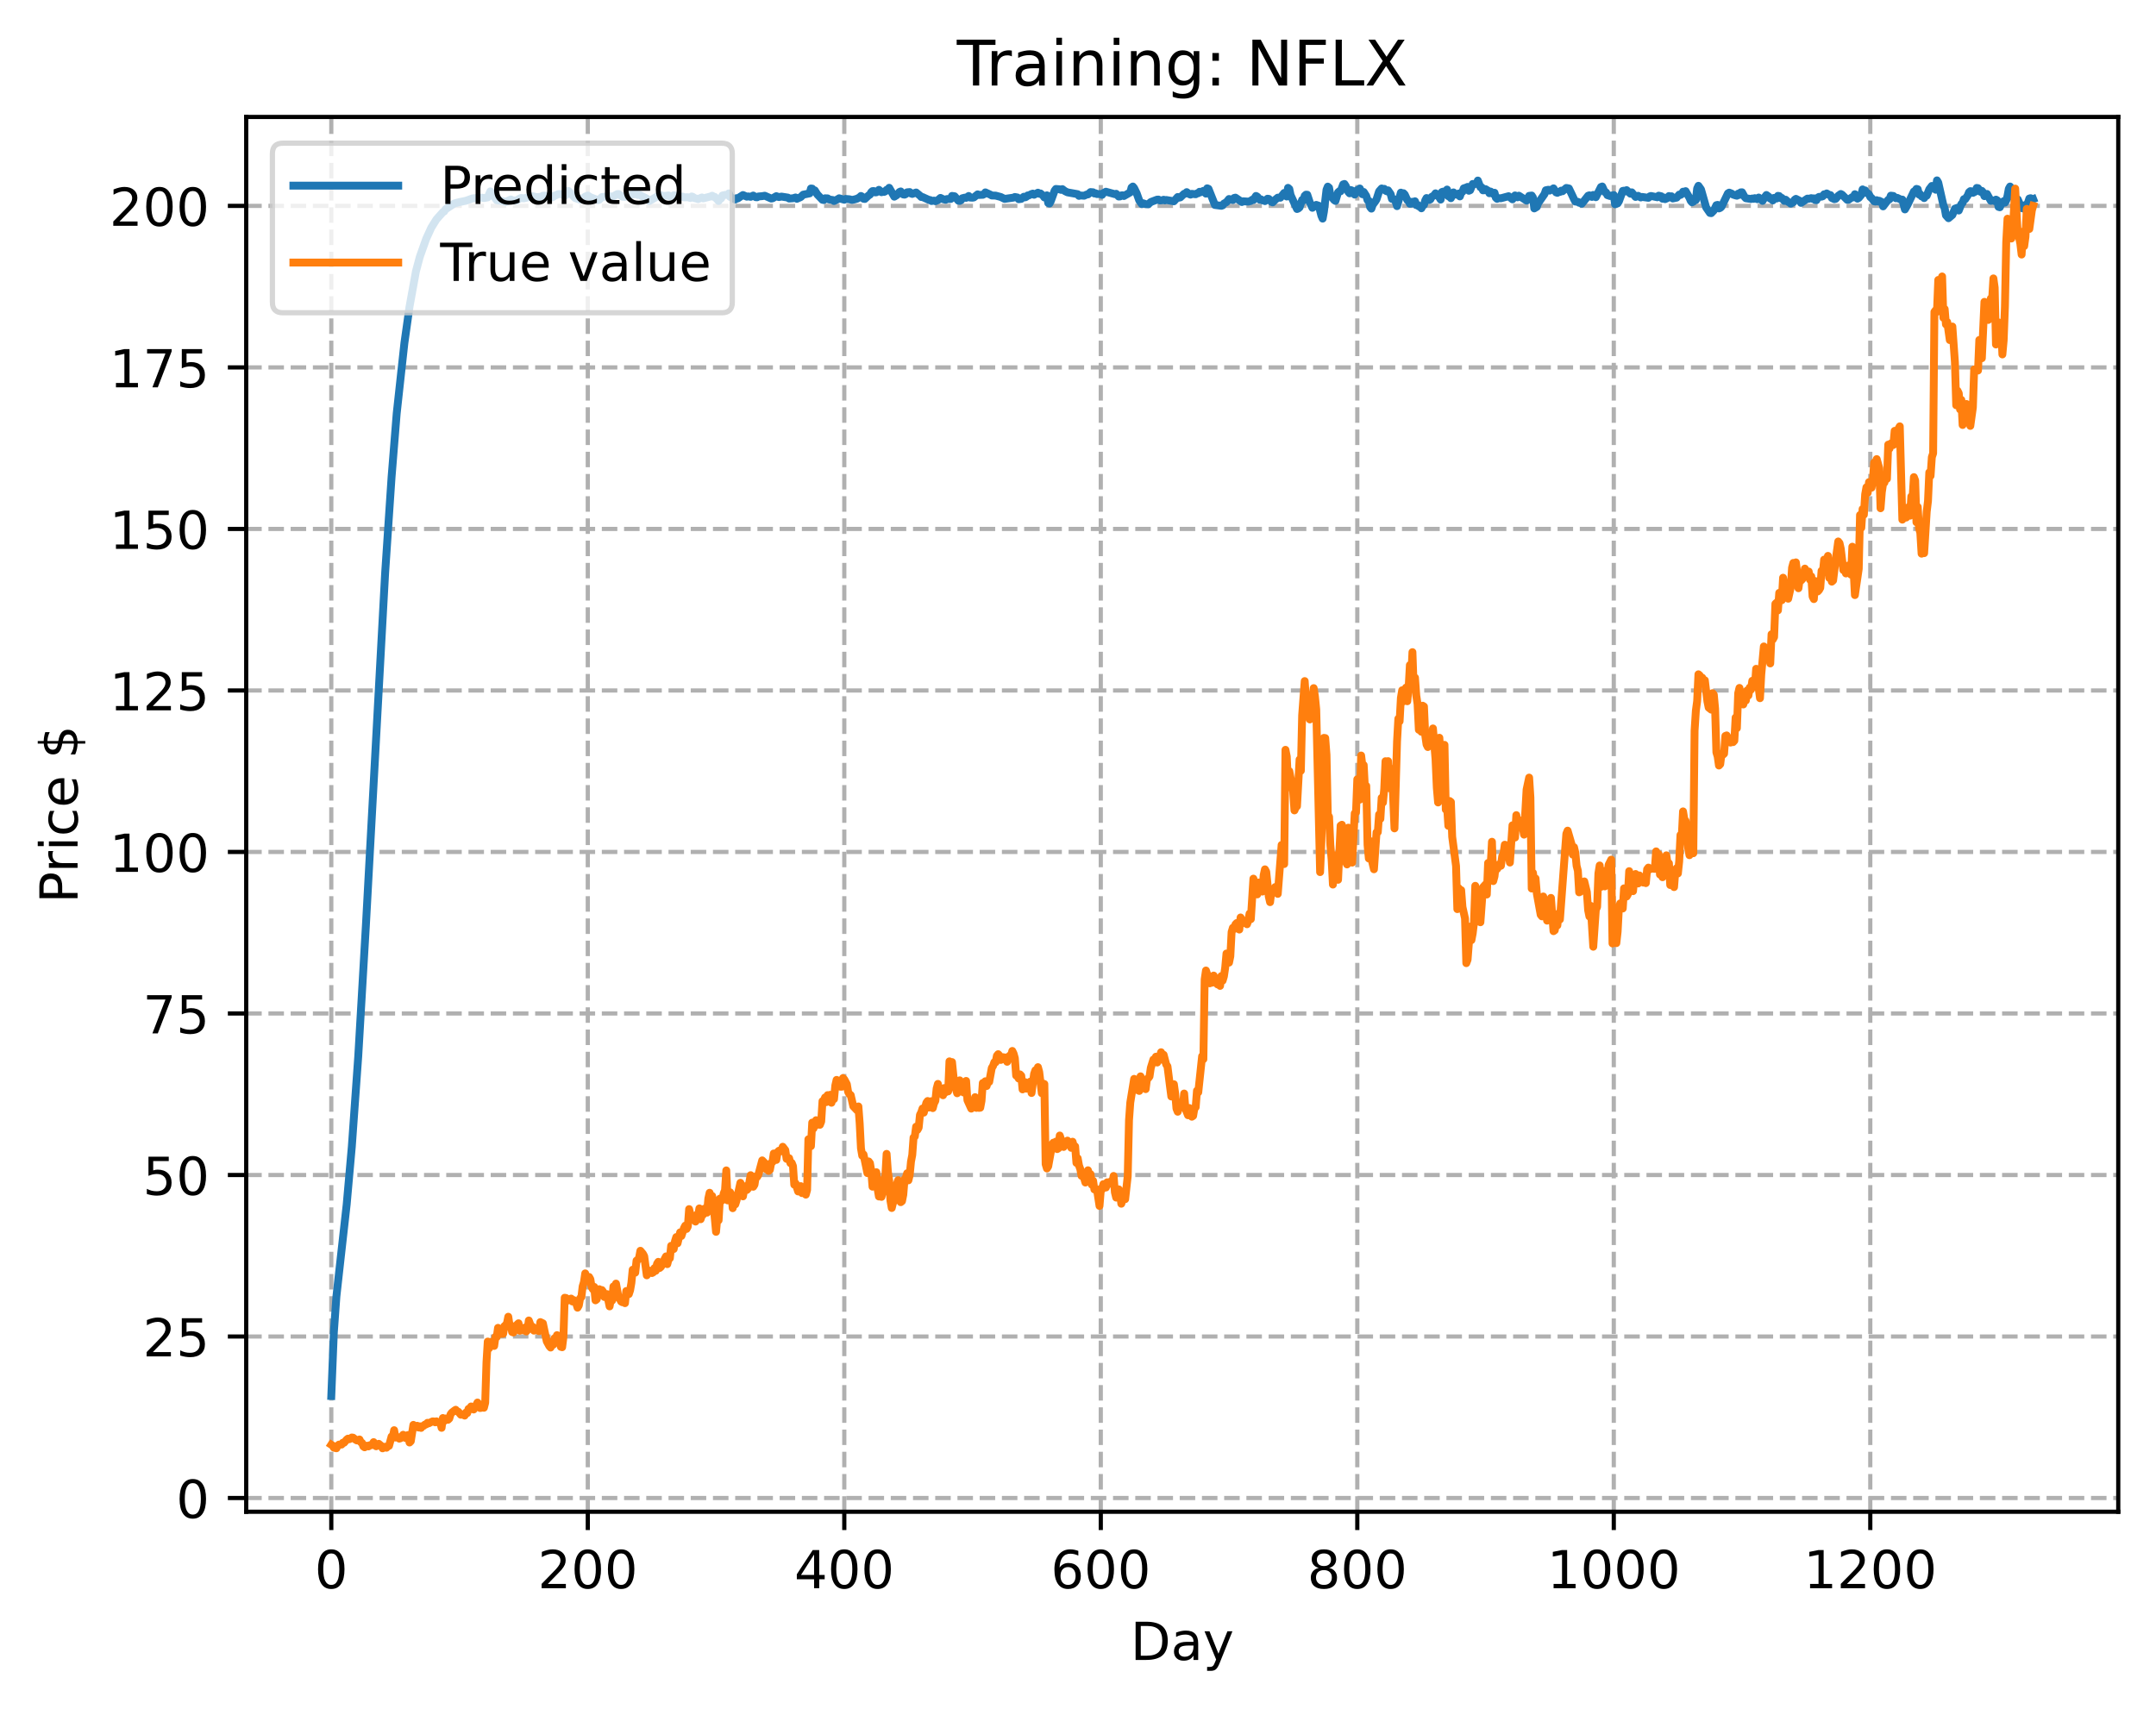 <?xml version="1.0" encoding="utf-8" standalone="no"?>
<!DOCTYPE svg PUBLIC "-//W3C//DTD SVG 1.1//EN"
  "http://www.w3.org/Graphics/SVG/1.1/DTD/svg11.dtd">
<!-- Created with matplotlib (https://matplotlib.org/) -->
<svg height="325.986pt" version="1.1" viewBox="0 0 411.286 325.986" width="411.286pt" xmlns="http://www.w3.org/2000/svg" xmlns:xlink="http://www.w3.org/1999/xlink">
 <defs>
  <style type="text/css">
*{stroke-linecap:butt;stroke-linejoin:round;}
  </style>
 </defs>
 <g id="figure_1">
  <g id="patch_1">
   <path d="M 0 325.986 
L 411.286 325.986 
L 411.286 0 
L 0 0 
z
" style="fill:#ffffff;"/>
  </g>
  <g id="axes_1">
   <g id="patch_2">
    <path d="M 46.966 288.43 
L 404.086 288.43 
L 404.086 22.318 
L 46.966 22.318 
z
" style="fill:#ffffff;"/>
   </g>
   <g id="matplotlib.axis_1">
    <g id="xtick_1">
     <g id="line2d_1">
      <path clip-path="url(#pb6d316bd92)" d="M 63.198 288.43 
L 63.198 22.318 
" style="fill:none;stroke:#b0b0b0;stroke-dasharray:2.96,1.28;stroke-dashoffset:0;stroke-width:0.8;"/>
     </g>
     <g id="line2d_2">
      <defs>
       <path d="M 0 0 
L 0 3.5 
" id="m28efd27588" style="stroke:#000000;stroke-width:0.8;"/>
      </defs>
      <g>
       <use style="stroke:#000000;stroke-width:0.8;" x="63.198" xlink:href="#m28efd27588" y="288.43"/>
      </g>
     </g>
     <g id="text_1">
      <!-- 0 -->
      <defs>
       <path d="M 31.781 66.406 
Q 24.172 66.406 20.328 58.906 
Q 16.5 51.422 16.5 36.375 
Q 16.5 21.391 20.328 13.891 
Q 24.172 6.391 31.781 6.391 
Q 39.453 6.391 43.281 13.891 
Q 47.125 21.391 47.125 36.375 
Q 47.125 51.422 43.281 58.906 
Q 39.453 66.406 31.781 66.406 
z
M 31.781 74.219 
Q 44.047 74.219 50.516 64.516 
Q 56.984 54.828 56.984 36.375 
Q 56.984 17.969 50.516 8.266 
Q 44.047 -1.422 31.781 -1.422 
Q 19.531 -1.422 13.062 8.266 
Q 6.594 17.969 6.594 36.375 
Q 6.594 54.828 13.062 64.516 
Q 19.531 74.219 31.781 74.219 
z
" id="DejaVuSans-48"/>
      </defs>
      <g transform="translate(60.017 303.029)scale(0.1 -0.1)">
       <use xlink:href="#DejaVuSans-48"/>
      </g>
     </g>
    </g>
    <g id="xtick_2">
     <g id="line2d_3">
      <path clip-path="url(#pb6d316bd92)" d="M 112.129 288.43 
L 112.129 22.318 
" style="fill:none;stroke:#b0b0b0;stroke-dasharray:2.96,1.28;stroke-dashoffset:0;stroke-width:0.8;"/>
     </g>
     <g id="line2d_4">
      <g>
       <use style="stroke:#000000;stroke-width:0.8;" x="112.129" xlink:href="#m28efd27588" y="288.43"/>
      </g>
     </g>
     <g id="text_2">
      <!-- 200 -->
      <defs>
       <path d="M 19.188 8.297 
L 53.609 8.297 
L 53.609 0 
L 7.328 0 
L 7.328 8.297 
Q 12.938 14.109 22.625 23.891 
Q 32.328 33.688 34.812 36.531 
Q 39.547 41.844 41.422 45.531 
Q 43.312 49.219 43.312 52.781 
Q 43.312 58.594 39.234 62.25 
Q 35.156 65.922 28.609 65.922 
Q 23.969 65.922 18.812 64.312 
Q 13.672 62.703 7.812 59.422 
L 7.812 69.391 
Q 13.766 71.781 18.938 73 
Q 24.125 74.219 28.422 74.219 
Q 39.75 74.219 46.484 68.547 
Q 53.219 62.891 53.219 53.422 
Q 53.219 48.922 51.531 44.891 
Q 49.859 40.875 45.406 35.406 
Q 44.188 33.984 37.641 27.219 
Q 31.109 20.453 19.188 8.297 
z
" id="DejaVuSans-50"/>
      </defs>
      <g transform="translate(102.585 303.029)scale(0.1 -0.1)">
       <use xlink:href="#DejaVuSans-50"/>
       <use x="63.623" xlink:href="#DejaVuSans-48"/>
       <use x="127.246" xlink:href="#DejaVuSans-48"/>
      </g>
     </g>
    </g>
    <g id="xtick_3">
     <g id="line2d_5">
      <path clip-path="url(#pb6d316bd92)" d="M 161.06 288.43 
L 161.06 22.318 
" style="fill:none;stroke:#b0b0b0;stroke-dasharray:2.96,1.28;stroke-dashoffset:0;stroke-width:0.8;"/>
     </g>
     <g id="line2d_6">
      <g>
       <use style="stroke:#000000;stroke-width:0.8;" x="161.06" xlink:href="#m28efd27588" y="288.43"/>
      </g>
     </g>
     <g id="text_3">
      <!-- 400 -->
      <defs>
       <path d="M 37.797 64.312 
L 12.891 25.391 
L 37.797 25.391 
z
M 35.203 72.906 
L 47.609 72.906 
L 47.609 25.391 
L 58.016 25.391 
L 58.016 17.188 
L 47.609 17.188 
L 47.609 0 
L 37.797 0 
L 37.797 17.188 
L 4.891 17.188 
L 4.891 26.703 
z
" id="DejaVuSans-52"/>
      </defs>
      <g transform="translate(151.516 303.029)scale(0.1 -0.1)">
       <use xlink:href="#DejaVuSans-52"/>
       <use x="63.623" xlink:href="#DejaVuSans-48"/>
       <use x="127.246" xlink:href="#DejaVuSans-48"/>
      </g>
     </g>
    </g>
    <g id="xtick_4">
     <g id="line2d_7">
      <path clip-path="url(#pb6d316bd92)" d="M 209.99 288.43 
L 209.99 22.318 
" style="fill:none;stroke:#b0b0b0;stroke-dasharray:2.96,1.28;stroke-dashoffset:0;stroke-width:0.8;"/>
     </g>
     <g id="line2d_8">
      <g>
       <use style="stroke:#000000;stroke-width:0.8;" x="209.99" xlink:href="#m28efd27588" y="288.43"/>
      </g>
     </g>
     <g id="text_4">
      <!-- 600 -->
      <defs>
       <path d="M 33.016 40.375 
Q 26.375 40.375 22.484 35.828 
Q 18.609 31.297 18.609 23.391 
Q 18.609 15.531 22.484 10.953 
Q 26.375 6.391 33.016 6.391 
Q 39.656 6.391 43.531 10.953 
Q 47.406 15.531 47.406 23.391 
Q 47.406 31.297 43.531 35.828 
Q 39.656 40.375 33.016 40.375 
z
M 52.594 71.297 
L 52.594 62.312 
Q 48.875 64.062 45.094 64.984 
Q 41.312 65.922 37.594 65.922 
Q 27.828 65.922 22.672 59.328 
Q 17.531 52.734 16.797 39.406 
Q 19.672 43.656 24.016 45.922 
Q 28.375 48.188 33.594 48.188 
Q 44.578 48.188 50.953 41.516 
Q 57.328 34.859 57.328 23.391 
Q 57.328 12.156 50.688 5.359 
Q 44.047 -1.422 33.016 -1.422 
Q 20.359 -1.422 13.672 8.266 
Q 6.984 17.969 6.984 36.375 
Q 6.984 53.656 15.188 63.938 
Q 23.391 74.219 37.203 74.219 
Q 40.922 74.219 44.703 73.484 
Q 48.484 72.75 52.594 71.297 
z
" id="DejaVuSans-54"/>
      </defs>
      <g transform="translate(200.446 303.029)scale(0.1 -0.1)">
       <use xlink:href="#DejaVuSans-54"/>
       <use x="63.623" xlink:href="#DejaVuSans-48"/>
       <use x="127.246" xlink:href="#DejaVuSans-48"/>
      </g>
     </g>
    </g>
    <g id="xtick_5">
     <g id="line2d_9">
      <path clip-path="url(#pb6d316bd92)" d="M 258.921 288.43 
L 258.921 22.318 
" style="fill:none;stroke:#b0b0b0;stroke-dasharray:2.96,1.28;stroke-dashoffset:0;stroke-width:0.8;"/>
     </g>
     <g id="line2d_10">
      <g>
       <use style="stroke:#000000;stroke-width:0.8;" x="258.921" xlink:href="#m28efd27588" y="288.43"/>
      </g>
     </g>
     <g id="text_5">
      <!-- 800 -->
      <defs>
       <path d="M 31.781 34.625 
Q 24.75 34.625 20.719 30.859 
Q 16.703 27.094 16.703 20.516 
Q 16.703 13.922 20.719 10.156 
Q 24.75 6.391 31.781 6.391 
Q 38.812 6.391 42.859 10.172 
Q 46.922 13.969 46.922 20.516 
Q 46.922 27.094 42.891 30.859 
Q 38.875 34.625 31.781 34.625 
z
M 21.922 38.812 
Q 15.578 40.375 12.031 44.719 
Q 8.5 49.078 8.5 55.328 
Q 8.5 64.062 14.719 69.141 
Q 20.953 74.219 31.781 74.219 
Q 42.672 74.219 48.875 69.141 
Q 55.078 64.062 55.078 55.328 
Q 55.078 49.078 51.531 44.719 
Q 48 40.375 41.703 38.812 
Q 48.828 37.156 52.797 32.312 
Q 56.781 27.484 56.781 20.516 
Q 56.781 9.906 50.312 4.234 
Q 43.844 -1.422 31.781 -1.422 
Q 19.734 -1.422 13.25 4.234 
Q 6.781 9.906 6.781 20.516 
Q 6.781 27.484 10.781 32.312 
Q 14.797 37.156 21.922 38.812 
z
M 18.312 54.391 
Q 18.312 48.734 21.844 45.562 
Q 25.391 42.391 31.781 42.391 
Q 38.141 42.391 41.719 45.562 
Q 45.312 48.734 45.312 54.391 
Q 45.312 60.062 41.719 63.234 
Q 38.141 66.406 31.781 66.406 
Q 25.391 66.406 21.844 63.234 
Q 18.312 60.062 18.312 54.391 
z
" id="DejaVuSans-56"/>
      </defs>
      <g transform="translate(249.377 303.029)scale(0.1 -0.1)">
       <use xlink:href="#DejaVuSans-56"/>
       <use x="63.623" xlink:href="#DejaVuSans-48"/>
       <use x="127.246" xlink:href="#DejaVuSans-48"/>
      </g>
     </g>
    </g>
    <g id="xtick_6">
     <g id="line2d_11">
      <path clip-path="url(#pb6d316bd92)" d="M 307.851 288.43 
L 307.851 22.318 
" style="fill:none;stroke:#b0b0b0;stroke-dasharray:2.96,1.28;stroke-dashoffset:0;stroke-width:0.8;"/>
     </g>
     <g id="line2d_12">
      <g>
       <use style="stroke:#000000;stroke-width:0.8;" x="307.851" xlink:href="#m28efd27588" y="288.43"/>
      </g>
     </g>
     <g id="text_6">
      <!-- 1000 -->
      <defs>
       <path d="M 12.406 8.297 
L 28.516 8.297 
L 28.516 63.922 
L 10.984 60.406 
L 10.984 69.391 
L 28.422 72.906 
L 38.281 72.906 
L 38.281 8.297 
L 54.391 8.297 
L 54.391 0 
L 12.406 0 
z
" id="DejaVuSans-49"/>
      </defs>
      <g transform="translate(295.126 303.029)scale(0.1 -0.1)">
       <use xlink:href="#DejaVuSans-49"/>
       <use x="63.623" xlink:href="#DejaVuSans-48"/>
       <use x="127.246" xlink:href="#DejaVuSans-48"/>
       <use x="190.869" xlink:href="#DejaVuSans-48"/>
      </g>
     </g>
    </g>
    <g id="xtick_7">
     <g id="line2d_13">
      <path clip-path="url(#pb6d316bd92)" d="M 356.782 288.43 
L 356.782 22.318 
" style="fill:none;stroke:#b0b0b0;stroke-dasharray:2.96,1.28;stroke-dashoffset:0;stroke-width:0.8;"/>
     </g>
     <g id="line2d_14">
      <g>
       <use style="stroke:#000000;stroke-width:0.8;" x="356.782" xlink:href="#m28efd27588" y="288.43"/>
      </g>
     </g>
     <g id="text_7">
      <!-- 1200 -->
      <g transform="translate(344.057 303.029)scale(0.1 -0.1)">
       <use xlink:href="#DejaVuSans-49"/>
       <use x="63.623" xlink:href="#DejaVuSans-50"/>
       <use x="127.246" xlink:href="#DejaVuSans-48"/>
       <use x="190.869" xlink:href="#DejaVuSans-48"/>
      </g>
     </g>
    </g>
    <g id="text_8">
     <!-- Day -->
     <defs>
      <path d="M 19.672 64.797 
L 19.672 8.109 
L 31.594 8.109 
Q 46.688 8.109 53.688 14.938 
Q 60.688 21.781 60.688 36.531 
Q 60.688 51.172 53.688 57.984 
Q 46.688 64.797 31.594 64.797 
z
M 9.812 72.906 
L 30.078 72.906 
Q 51.266 72.906 61.172 64.094 
Q 71.094 55.281 71.094 36.531 
Q 71.094 17.672 61.125 8.828 
Q 51.172 0 30.078 0 
L 9.812 0 
z
" id="DejaVuSans-68"/>
      <path d="M 34.281 27.484 
Q 23.391 27.484 19.188 25 
Q 14.984 22.516 14.984 16.5 
Q 14.984 11.719 18.141 8.906 
Q 21.297 6.109 26.703 6.109 
Q 34.188 6.109 38.703 11.406 
Q 43.219 16.703 43.219 25.484 
L 43.219 27.484 
z
M 52.203 31.203 
L 52.203 0 
L 43.219 0 
L 43.219 8.297 
Q 40.141 3.328 35.547 0.953 
Q 30.953 -1.422 24.312 -1.422 
Q 15.922 -1.422 10.953 3.297 
Q 6 8.016 6 15.922 
Q 6 25.141 12.172 29.828 
Q 18.359 34.516 30.609 34.516 
L 43.219 34.516 
L 43.219 35.406 
Q 43.219 41.609 39.141 45 
Q 35.062 48.391 27.688 48.391 
Q 23 48.391 18.547 47.266 
Q 14.109 46.141 10.016 43.891 
L 10.016 52.203 
Q 14.938 54.109 19.578 55.047 
Q 24.219 56 28.609 56 
Q 40.484 56 46.344 49.844 
Q 52.203 43.703 52.203 31.203 
z
" id="DejaVuSans-97"/>
      <path d="M 32.172 -5.078 
Q 28.375 -14.844 24.75 -17.812 
Q 21.141 -20.797 15.094 -20.797 
L 7.906 -20.797 
L 7.906 -13.281 
L 13.188 -13.281 
Q 16.891 -13.281 18.938 -11.516 
Q 21 -9.766 23.484 -3.219 
L 25.094 0.875 
L 2.984 54.688 
L 12.5 54.688 
L 29.594 11.922 
L 46.688 54.688 
L 56.203 54.688 
z
" id="DejaVuSans-121"/>
     </defs>
     <g transform="translate(215.652 316.707)scale(0.1 -0.1)">
      <use xlink:href="#DejaVuSans-68"/>
      <use x="77.002" xlink:href="#DejaVuSans-97"/>
      <use x="138.281" xlink:href="#DejaVuSans-121"/>
     </g>
    </g>
   </g>
   <g id="matplotlib.axis_2">
    <g id="ytick_1">
     <g id="line2d_15">
      <path clip-path="url(#pb6d316bd92)" d="M 46.966 285.813 
L 404.086 285.813 
" style="fill:none;stroke:#b0b0b0;stroke-dasharray:2.96,1.28;stroke-dashoffset:0;stroke-width:0.8;"/>
     </g>
     <g id="line2d_16">
      <defs>
       <path d="M 0 0 
L -3.5 0 
" id="me229d5f1e9" style="stroke:#000000;stroke-width:0.8;"/>
      </defs>
      <g>
       <use style="stroke:#000000;stroke-width:0.8;" x="46.966" xlink:href="#me229d5f1e9" y="285.813"/>
      </g>
     </g>
     <g id="text_9">
      <!-- 0 -->
      <g transform="translate(33.603 289.612)scale(0.1 -0.1)">
       <use xlink:href="#DejaVuSans-48"/>
      </g>
     </g>
    </g>
    <g id="ytick_2">
     <g id="line2d_17">
      <path clip-path="url(#pb6d316bd92)" d="M 46.966 254.997 
L 404.086 254.997 
" style="fill:none;stroke:#b0b0b0;stroke-dasharray:2.96,1.28;stroke-dashoffset:0;stroke-width:0.8;"/>
     </g>
     <g id="line2d_18">
      <g>
       <use style="stroke:#000000;stroke-width:0.8;" x="46.966" xlink:href="#me229d5f1e9" y="254.997"/>
      </g>
     </g>
     <g id="text_10">
      <!-- 25 -->
      <defs>
       <path d="M 10.797 72.906 
L 49.516 72.906 
L 49.516 64.594 
L 19.828 64.594 
L 19.828 46.734 
Q 21.969 47.469 24.109 47.828 
Q 26.266 48.188 28.422 48.188 
Q 40.625 48.188 47.75 41.5 
Q 54.891 34.812 54.891 23.391 
Q 54.891 11.625 47.562 5.094 
Q 40.234 -1.422 26.906 -1.422 
Q 22.312 -1.422 17.547 -0.641 
Q 12.797 0.141 7.719 1.703 
L 7.719 11.625 
Q 12.109 9.234 16.797 8.062 
Q 21.484 6.891 26.703 6.891 
Q 35.156 6.891 40.078 11.328 
Q 45.016 15.766 45.016 23.391 
Q 45.016 31 40.078 35.438 
Q 35.156 39.891 26.703 39.891 
Q 22.75 39.891 18.812 39.016 
Q 14.891 38.141 10.797 36.281 
z
" id="DejaVuSans-53"/>
      </defs>
      <g transform="translate(27.241 258.796)scale(0.1 -0.1)">
       <use xlink:href="#DejaVuSans-50"/>
       <use x="63.623" xlink:href="#DejaVuSans-53"/>
      </g>
     </g>
    </g>
    <g id="ytick_3">
     <g id="line2d_19">
      <path clip-path="url(#pb6d316bd92)" d="M 46.966 224.181 
L 404.086 224.181 
" style="fill:none;stroke:#b0b0b0;stroke-dasharray:2.96,1.28;stroke-dashoffset:0;stroke-width:0.8;"/>
     </g>
     <g id="line2d_20">
      <g>
       <use style="stroke:#000000;stroke-width:0.8;" x="46.966" xlink:href="#me229d5f1e9" y="224.181"/>
      </g>
     </g>
     <g id="text_11">
      <!-- 50 -->
      <g transform="translate(27.241 227.98)scale(0.1 -0.1)">
       <use xlink:href="#DejaVuSans-53"/>
       <use x="63.623" xlink:href="#DejaVuSans-48"/>
      </g>
     </g>
    </g>
    <g id="ytick_4">
     <g id="line2d_21">
      <path clip-path="url(#pb6d316bd92)" d="M 46.966 193.365 
L 404.086 193.365 
" style="fill:none;stroke:#b0b0b0;stroke-dasharray:2.96,1.28;stroke-dashoffset:0;stroke-width:0.8;"/>
     </g>
     <g id="line2d_22">
      <g>
       <use style="stroke:#000000;stroke-width:0.8;" x="46.966" xlink:href="#me229d5f1e9" y="193.365"/>
      </g>
     </g>
     <g id="text_12">
      <!-- 75 -->
      <defs>
       <path d="M 8.203 72.906 
L 55.078 72.906 
L 55.078 68.703 
L 28.609 0 
L 18.312 0 
L 43.219 64.594 
L 8.203 64.594 
z
" id="DejaVuSans-55"/>
      </defs>
      <g transform="translate(27.241 197.164)scale(0.1 -0.1)">
       <use xlink:href="#DejaVuSans-55"/>
       <use x="63.623" xlink:href="#DejaVuSans-53"/>
      </g>
     </g>
    </g>
    <g id="ytick_5">
     <g id="line2d_23">
      <path clip-path="url(#pb6d316bd92)" d="M 46.966 162.549 
L 404.086 162.549 
" style="fill:none;stroke:#b0b0b0;stroke-dasharray:2.96,1.28;stroke-dashoffset:0;stroke-width:0.8;"/>
     </g>
     <g id="line2d_24">
      <g>
       <use style="stroke:#000000;stroke-width:0.8;" x="46.966" xlink:href="#me229d5f1e9" y="162.549"/>
      </g>
     </g>
     <g id="text_13">
      <!-- 100 -->
      <g transform="translate(20.878 166.348)scale(0.1 -0.1)">
       <use xlink:href="#DejaVuSans-49"/>
       <use x="63.623" xlink:href="#DejaVuSans-48"/>
       <use x="127.246" xlink:href="#DejaVuSans-48"/>
      </g>
     </g>
    </g>
    <g id="ytick_6">
     <g id="line2d_25">
      <path clip-path="url(#pb6d316bd92)" d="M 46.966 131.733 
L 404.086 131.733 
" style="fill:none;stroke:#b0b0b0;stroke-dasharray:2.96,1.28;stroke-dashoffset:0;stroke-width:0.8;"/>
     </g>
     <g id="line2d_26">
      <g>
       <use style="stroke:#000000;stroke-width:0.8;" x="46.966" xlink:href="#me229d5f1e9" y="131.733"/>
      </g>
     </g>
     <g id="text_14">
      <!-- 125 -->
      <g transform="translate(20.878 135.532)scale(0.1 -0.1)">
       <use xlink:href="#DejaVuSans-49"/>
       <use x="63.623" xlink:href="#DejaVuSans-50"/>
       <use x="127.246" xlink:href="#DejaVuSans-53"/>
      </g>
     </g>
    </g>
    <g id="ytick_7">
     <g id="line2d_27">
      <path clip-path="url(#pb6d316bd92)" d="M 46.966 100.917 
L 404.086 100.917 
" style="fill:none;stroke:#b0b0b0;stroke-dasharray:2.96,1.28;stroke-dashoffset:0;stroke-width:0.8;"/>
     </g>
     <g id="line2d_28">
      <g>
       <use style="stroke:#000000;stroke-width:0.8;" x="46.966" xlink:href="#me229d5f1e9" y="100.917"/>
      </g>
     </g>
     <g id="text_15">
      <!-- 150 -->
      <g transform="translate(20.878 104.717)scale(0.1 -0.1)">
       <use xlink:href="#DejaVuSans-49"/>
       <use x="63.623" xlink:href="#DejaVuSans-53"/>
       <use x="127.246" xlink:href="#DejaVuSans-48"/>
      </g>
     </g>
    </g>
    <g id="ytick_8">
     <g id="line2d_29">
      <path clip-path="url(#pb6d316bd92)" d="M 46.966 70.101 
L 404.086 70.101 
" style="fill:none;stroke:#b0b0b0;stroke-dasharray:2.96,1.28;stroke-dashoffset:0;stroke-width:0.8;"/>
     </g>
     <g id="line2d_30">
      <g>
       <use style="stroke:#000000;stroke-width:0.8;" x="46.966" xlink:href="#me229d5f1e9" y="70.101"/>
      </g>
     </g>
     <g id="text_16">
      <!-- 175 -->
      <g transform="translate(20.878 73.901)scale(0.1 -0.1)">
       <use xlink:href="#DejaVuSans-49"/>
       <use x="63.623" xlink:href="#DejaVuSans-55"/>
       <use x="127.246" xlink:href="#DejaVuSans-53"/>
      </g>
     </g>
    </g>
    <g id="ytick_9">
     <g id="line2d_31">
      <path clip-path="url(#pb6d316bd92)" d="M 46.966 39.285 
L 404.086 39.285 
" style="fill:none;stroke:#b0b0b0;stroke-dasharray:2.96,1.28;stroke-dashoffset:0;stroke-width:0.8;"/>
     </g>
     <g id="line2d_32">
      <g>
       <use style="stroke:#000000;stroke-width:0.8;" x="46.966" xlink:href="#me229d5f1e9" y="39.285"/>
      </g>
     </g>
     <g id="text_17">
      <!-- 200 -->
      <g transform="translate(20.878 43.085)scale(0.1 -0.1)">
       <use xlink:href="#DejaVuSans-50"/>
       <use x="63.623" xlink:href="#DejaVuSans-48"/>
       <use x="127.246" xlink:href="#DejaVuSans-48"/>
      </g>
     </g>
    </g>
    <g id="text_18">
     <!-- Price $ -->
     <defs>
      <path d="M 19.672 64.797 
L 19.672 37.406 
L 32.078 37.406 
Q 38.969 37.406 42.719 40.969 
Q 46.484 44.531 46.484 51.125 
Q 46.484 57.672 42.719 61.234 
Q 38.969 64.797 32.078 64.797 
z
M 9.812 72.906 
L 32.078 72.906 
Q 44.344 72.906 50.609 67.359 
Q 56.891 61.812 56.891 51.125 
Q 56.891 40.328 50.609 34.812 
Q 44.344 29.297 32.078 29.297 
L 19.672 29.297 
L 19.672 0 
L 9.812 0 
z
" id="DejaVuSans-80"/>
      <path d="M 41.109 46.297 
Q 39.594 47.172 37.812 47.578 
Q 36.031 48 33.891 48 
Q 26.266 48 22.188 43.047 
Q 18.109 38.094 18.109 28.812 
L 18.109 0 
L 9.078 0 
L 9.078 54.688 
L 18.109 54.688 
L 18.109 46.188 
Q 20.953 51.172 25.484 53.578 
Q 30.031 56 36.531 56 
Q 37.453 56 38.578 55.875 
Q 39.703 55.766 41.062 55.516 
z
" id="DejaVuSans-114"/>
      <path d="M 9.422 54.688 
L 18.406 54.688 
L 18.406 0 
L 9.422 0 
z
M 9.422 75.984 
L 18.406 75.984 
L 18.406 64.594 
L 9.422 64.594 
z
" id="DejaVuSans-105"/>
      <path d="M 48.781 52.594 
L 48.781 44.188 
Q 44.969 46.297 41.141 47.344 
Q 37.312 48.391 33.406 48.391 
Q 24.656 48.391 19.812 42.844 
Q 14.984 37.312 14.984 27.297 
Q 14.984 17.281 19.812 11.734 
Q 24.656 6.203 33.406 6.203 
Q 37.312 6.203 41.141 7.25 
Q 44.969 8.297 48.781 10.406 
L 48.781 2.094 
Q 45.016 0.344 40.984 -0.531 
Q 36.969 -1.422 32.422 -1.422 
Q 20.062 -1.422 12.781 6.344 
Q 5.516 14.109 5.516 27.297 
Q 5.516 40.672 12.859 48.328 
Q 20.219 56 33.016 56 
Q 37.156 56 41.109 55.141 
Q 45.062 54.297 48.781 52.594 
z
" id="DejaVuSans-99"/>
      <path d="M 56.203 29.594 
L 56.203 25.203 
L 14.891 25.203 
Q 15.484 15.922 20.484 11.062 
Q 25.484 6.203 34.422 6.203 
Q 39.594 6.203 44.453 7.469 
Q 49.312 8.734 54.109 11.281 
L 54.109 2.781 
Q 49.266 0.734 44.188 -0.344 
Q 39.109 -1.422 33.891 -1.422 
Q 20.797 -1.422 13.156 6.188 
Q 5.516 13.812 5.516 26.812 
Q 5.516 40.234 12.766 48.109 
Q 20.016 56 32.328 56 
Q 43.359 56 49.781 48.891 
Q 56.203 41.797 56.203 29.594 
z
M 47.219 32.234 
Q 47.125 39.594 43.094 43.984 
Q 39.062 48.391 32.422 48.391 
Q 24.906 48.391 20.391 44.141 
Q 15.875 39.891 15.188 32.172 
z
" id="DejaVuSans-101"/>
      <path id="DejaVuSans-32"/>
      <path d="M 33.797 -14.703 
L 28.906 -14.703 
L 28.859 0 
Q 23.734 0.094 18.609 1.188 
Q 13.484 2.297 8.297 4.5 
L 8.297 13.281 
Q 13.281 10.156 18.375 8.562 
Q 23.484 6.984 28.906 6.938 
L 28.906 29.203 
Q 18.109 30.953 13.203 35.156 
Q 8.297 39.359 8.297 46.688 
Q 8.297 54.641 13.625 59.219 
Q 18.953 63.812 28.906 64.5 
L 28.906 75.984 
L 33.797 75.984 
L 33.797 64.656 
Q 38.328 64.453 42.578 63.688 
Q 46.828 62.938 50.875 61.625 
L 50.875 53.078 
Q 46.828 55.125 42.547 56.25 
Q 38.281 57.375 33.797 57.562 
L 33.797 36.719 
Q 44.875 35.016 50.094 30.609 
Q 55.328 26.219 55.328 18.609 
Q 55.328 10.359 49.781 5.594 
Q 44.234 0.828 33.797 0.094 
z
M 28.906 37.594 
L 28.906 57.625 
Q 23.25 56.984 20.266 54.391 
Q 17.281 51.812 17.281 47.516 
Q 17.281 43.312 20.031 40.969 
Q 22.797 38.625 28.906 37.594 
z
M 33.797 28.219 
L 33.797 7.078 
Q 39.984 7.906 43.141 10.594 
Q 46.297 13.281 46.297 17.672 
Q 46.297 21.969 43.281 24.5 
Q 40.281 27.047 33.797 28.219 
z
" id="DejaVuSans-36"/>
     </defs>
     <g transform="translate(14.798 172.342)rotate(-90)scale(0.1 -0.1)">
      <use xlink:href="#DejaVuSans-80"/>
      <use x="58.553" xlink:href="#DejaVuSans-114"/>
      <use x="99.666" xlink:href="#DejaVuSans-105"/>
      <use x="127.449" xlink:href="#DejaVuSans-99"/>
      <use x="182.43" xlink:href="#DejaVuSans-101"/>
      <use x="243.953" xlink:href="#DejaVuSans-32"/>
      <use x="275.74" xlink:href="#DejaVuSans-36"/>
     </g>
    </g>
   </g>
   <g id="line2d_33">
    <path clip-path="url(#pb6d316bd92)" d="M 63.198 266.348 
L 63.688 254.164 
L 64.177 247.334 
L 65.156 238.538 
L 66.134 229.809 
L 67.113 218.781 
L 68.336 201.619 
L 69.804 176.483 
L 73.474 109.253 
L 74.697 91.034 
L 75.676 78.878 
L 77.144 65.453 
L 78.122 58.509 
L 79.345 51.77 
L 80.079 49.012 
L 81.303 45.562 
L 82.281 43.424 
L 83.26 41.856 
L 84.483 40.478 
L 84.728 40.351 
L 84.972 39.949 
L 86.685 38.81 
L 87.664 38.554 
L 88.887 38.303 
L 89.621 38.038 
L 90.11 37.861 
L 90.599 37.802 
L 91.089 37.799 
L 91.823 37.701 
L 92.312 37.796 
L 93.046 37.657 
L 93.535 36.512 
L 94.759 38.204 
L 95.737 38.335 
L 96.471 38.528 
L 96.96 38.275 
L 97.45 38.061 
L 97.694 38.205 
L 98.428 38.302 
L 99.162 37.87 
L 99.407 37.767 
L 99.896 37.849 
L 101.609 37.439 
L 102.343 37.612 
L 103.321 37.536 
L 103.566 37.336 
L 104.055 37.324 
L 104.789 37.713 
L 105.279 37.657 
L 105.523 37.571 
L 105.768 37.333 
L 106.013 37.273 
L 106.502 37.036 
L 106.991 37.01 
L 107.725 37.375 
L 107.97 37.205 
L 108.215 36.46 
L 108.459 36.448 
L 109.682 37.766 
L 110.661 38.102 
L 110.906 38.035 
L 111.64 37.507 
L 112.129 37.313 
L 112.618 37.63 
L 114.086 38.184 
L 114.331 38.093 
L 114.82 37.597 
L 116.288 37.411 
L 116.777 37.591 
L 117.756 37.034 
L 118.001 37.011 
L 118.735 37.533 
L 119.224 37.559 
L 119.469 37.442 
L 119.713 37.45 
L 119.958 37.175 
L 120.936 37.08 
L 121.181 36.886 
L 121.67 37.2 
L 121.915 37.142 
L 123.383 37.895 
L 123.872 38.344 
L 125.34 37.505 
L 125.585 37.482 
L 126.074 37.245 
L 126.563 37.408 
L 127.542 37.289 
L 127.787 37.483 
L 128.276 37.47 
L 128.521 37.257 
L 129.255 37.355 
L 129.499 37.337 
L 129.744 37.543 
L 130.233 37.513 
L 130.478 37.648 
L 131.212 37.63 
L 131.701 37.778 
L 131.946 37.486 
L 132.191 37.567 
L 132.435 37.785 
L 132.924 37.904 
L 133.169 37.986 
L 133.903 37.67 
L 134.148 37.852 
L 135.616 37.468 
L 135.86 37.342 
L 136.105 37.552 
L 136.35 37.557 
L 136.839 38.074 
L 137.084 38.352 
L 137.328 37.992 
L 137.573 37.856 
L 137.818 37.297 
L 138.307 37.191 
L 138.796 37.179 
L 139.041 36.895 
L 139.285 37.576 
L 140.264 38.063 
L 140.509 37.807 
L 140.753 37.855 
L 141.243 37.52 
L 141.732 37.21 
L 142.466 37.526 
L 142.711 37.471 
L 143.2 37.555 
L 143.689 37.311 
L 144.178 37.622 
L 144.423 37.642 
L 144.668 37.489 
L 145.402 37.426 
L 145.891 37.341 
L 147.114 37.882 
L 147.359 37.849 
L 148.093 37.426 
L 148.582 37.602 
L 149.072 37.506 
L 150.295 37.698 
L 150.539 37.883 
L 151.273 37.829 
L 151.763 37.675 
L 152.007 37.932 
L 152.741 37.608 
L 153.231 37.138 
L 153.72 37.043 
L 154.454 36.893 
L 154.699 35.966 
L 154.943 35.989 
L 155.188 36.372 
L 155.433 36.324 
L 155.922 37.103 
L 156.9 38.122 
L 157.145 38.171 
L 157.39 37.832 
L 157.879 37.846 
L 158.124 38.051 
L 158.613 38.128 
L 158.858 38.16 
L 159.102 38.354 
L 159.836 37.997 
L 160.081 37.827 
L 161.06 38.112 
L 161.304 37.953 
L 162.038 38.018 
L 162.527 38.146 
L 163.017 38.048 
L 163.506 37.906 
L 163.995 37.636 
L 164.24 37.389 
L 164.485 37.53 
L 164.729 37.923 
L 164.974 37.961 
L 165.708 37.275 
L 165.953 37.135 
L 166.197 36.672 
L 166.442 36.459 
L 166.687 36.453 
L 166.931 36.709 
L 167.176 36.689 
L 167.665 36.214 
L 168.154 36.673 
L 168.399 36.581 
L 168.644 36.617 
L 168.888 36.505 
L 169.133 36.217 
L 169.378 36.176 
L 169.622 35.83 
L 170.601 37.526 
L 171.09 37.217 
L 171.58 36.63 
L 171.824 36.523 
L 172.314 37.103 
L 172.558 37.14 
L 172.803 37.019 
L 173.048 36.692 
L 173.537 36.643 
L 173.782 36.912 
L 174.026 37 
L 174.76 36.727 
L 175.494 37.328 
L 175.739 37.589 
L 175.983 37.59 
L 177.207 38.146 
L 177.451 38.17 
L 177.696 38.354 
L 178.185 38.272 
L 178.43 38.387 
L 178.919 38.187 
L 179.409 37.76 
L 179.898 37.998 
L 180.387 38.127 
L 180.632 37.977 
L 181.366 37.959 
L 181.61 37.38 
L 182.1 37.445 
L 182.834 38.297 
L 183.078 38.331 
L 183.323 38.207 
L 183.568 37.827 
L 184.057 37.705 
L 184.302 37.749 
L 184.791 37.393 
L 185.036 37.688 
L 185.525 37.72 
L 185.77 37.671 
L 186.503 37.081 
L 186.748 37.197 
L 187.237 37.172 
L 187.482 37.169 
L 187.727 37.048 
L 187.971 36.705 
L 188.95 37.154 
L 189.195 37.301 
L 189.929 37.322 
L 190.907 37.581 
L 191.641 37.949 
L 193.354 37.703 
L 193.598 37.582 
L 194.088 37.676 
L 194.332 38.01 
L 194.822 37.941 
L 195.311 37.531 
L 195.556 37.653 
L 195.8 37.548 
L 196.045 37.284 
L 196.29 37.271 
L 196.779 37.018 
L 197.024 36.939 
L 197.268 37.159 
L 198.002 36.763 
L 198.247 36.97 
L 198.491 36.908 
L 198.981 37.329 
L 199.225 37.668 
L 199.715 37.265 
L 199.959 38.738 
L 200.204 38.836 
L 200.449 38.388 
L 201.183 36.377 
L 201.427 36.052 
L 202.161 36.117 
L 202.406 36.226 
L 202.651 36.08 
L 203.14 36.457 
L 203.629 36.698 
L 205.586 37.047 
L 205.831 37.375 
L 206.076 37.296 
L 206.81 37.344 
L 207.299 37.114 
L 207.544 37.091 
L 208.033 36.647 
L 208.522 36.685 
L 208.767 36.916 
L 209.012 36.875 
L 209.256 37.024 
L 209.99 37.017 
L 210.235 37.18 
L 210.479 36.835 
L 210.969 36.576 
L 212.681 37.049 
L 212.926 36.974 
L 213.415 37.502 
L 213.66 37.481 
L 213.905 37.278 
L 214.149 37.261 
L 214.394 37.401 
L 215.617 36.695 
L 215.862 35.775 
L 216.106 35.586 
L 216.351 35.882 
L 216.84 36.89 
L 217.33 38.259 
L 217.819 38.943 
L 218.064 38.78 
L 218.553 38.949 
L 219.042 38.98 
L 219.532 38.542 
L 220.755 38.079 
L 221 38.078 
L 221.244 38.245 
L 221.734 38.21 
L 221.978 38.109 
L 222.223 38.24 
L 222.467 38.152 
L 223.935 38.405 
L 224.669 37.583 
L 224.914 37.716 
L 225.159 37.66 
L 225.893 36.968 
L 226.137 36.941 
L 226.382 36.659 
L 226.871 37.039 
L 227.116 37.135 
L 227.361 36.983 
L 228.094 37.064 
L 228.339 36.896 
L 228.584 36.865 
L 228.828 36.585 
L 229.073 36.672 
L 229.562 36.414 
L 229.807 36.557 
L 230.052 36.949 
L 230.296 35.925 
L 230.541 36.029 
L 231.764 39.106 
L 232.988 39.268 
L 233.232 39.183 
L 233.477 38.842 
L 233.966 38.571 
L 234.455 37.967 
L 235.189 38.166 
L 235.434 37.765 
L 235.679 37.709 
L 236.902 38.547 
L 237.147 38.401 
L 238.125 38.466 
L 238.615 38.333 
L 238.859 38.112 
L 239.104 38.162 
L 239.593 37.384 
L 239.838 37.51 
L 240.327 38.114 
L 240.572 38.047 
L 240.816 38.228 
L 241.061 38.233 
L 241.306 38.371 
L 241.795 37.914 
L 242.04 37.946 
L 242.529 38.509 
L 242.774 38.61 
L 243.263 38.112 
L 243.752 37.713 
L 244.242 37.724 
L 244.976 36.81 
L 245.22 36.965 
L 245.465 37.493 
L 245.709 35.841 
L 245.954 36.059 
L 246.199 37.216 
L 247.422 39.877 
L 247.667 39.783 
L 247.911 39.563 
L 248.401 38.136 
L 248.645 38.254 
L 248.89 37.364 
L 249.135 37.143 
L 249.379 37.152 
L 249.869 38.632 
L 250.358 39.648 
L 250.603 39.396 
L 250.847 39.383 
L 251.092 39.092 
L 251.581 39.259 
L 252.07 41.16 
L 252.315 41.711 
L 252.56 40.357 
L 253.049 36.199 
L 253.294 35.605 
L 253.538 35.81 
L 253.783 37.244 
L 254.517 38.174 
L 254.762 38.336 
L 255.251 36.698 
L 255.496 36.488 
L 255.74 36.492 
L 256.23 35.177 
L 256.474 35.101 
L 256.719 35.483 
L 257.208 36.608 
L 257.453 36.888 
L 257.697 36.264 
L 257.942 36.361 
L 258.431 37.13 
L 258.921 36.26 
L 259.165 36.344 
L 259.41 35.967 
L 259.899 37.06 
L 260.144 36.627 
L 260.633 37.394 
L 260.878 38.193 
L 261.123 38.314 
L 261.367 39.498 
L 261.612 39.806 
L 261.857 39.089 
L 262.346 38.428 
L 262.591 38.033 
L 263.08 36.508 
L 263.569 35.957 
L 263.814 36.159 
L 264.058 36.024 
L 264.303 36.376 
L 264.548 36.499 
L 264.792 36.314 
L 265.282 37.026 
L 265.526 37.949 
L 266.016 38.048 
L 266.26 38.547 
L 266.505 39.328 
L 267.239 36.749 
L 267.484 36.915 
L 267.728 36.862 
L 267.973 37.106 
L 268.462 38.183 
L 268.707 38.367 
L 268.952 38.88 
L 269.196 38.867 
L 269.441 38.496 
L 269.685 38.795 
L 269.93 38.401 
L 270.175 39.135 
L 270.419 39.084 
L 270.664 39.375 
L 270.909 39.42 
L 271.153 39.741 
L 271.398 39.244 
L 271.643 39.096 
L 271.887 38.227 
L 272.132 37.783 
L 272.377 38.086 
L 272.621 38.159 
L 272.866 38.045 
L 273.111 37.559 
L 273.6 37.266 
L 273.845 36.886 
L 274.334 37.297 
L 274.823 38.08 
L 275.068 36.635 
L 275.313 36.553 
L 275.557 36.909 
L 276.046 36.165 
L 276.291 37.435 
L 276.536 37.534 
L 276.78 37.811 
L 277.27 36.709 
L 277.514 37.112 
L 278.004 37.148 
L 278.248 36.926 
L 278.493 37.475 
L 278.738 36.758 
L 278.982 36.6 
L 279.227 35.931 
L 279.716 35.779 
L 279.961 35.658 
L 280.206 36.396 
L 280.45 36.292 
L 280.94 35.093 
L 281.184 35.179 
L 281.673 35.009 
L 281.918 34.445 
L 282.407 35.726 
L 282.652 35.741 
L 282.897 36.318 
L 283.141 36.298 
L 283.386 36.087 
L 283.875 36.392 
L 284.12 36.867 
L 284.365 36.55 
L 284.854 37.008 
L 285.099 36.772 
L 285.343 37.704 
L 285.588 37.937 
L 285.833 37.806 
L 286.322 37.83 
L 287.79 37.433 
L 288.524 38.026 
L 289.013 37.285 
L 289.502 37.647 
L 289.747 37.335 
L 290.236 37.646 
L 291.215 38.279 
L 291.704 37.368 
L 292.194 37.306 
L 292.438 37.691 
L 292.683 39.763 
L 293.172 39.467 
L 293.417 38.773 
L 294.64 37.018 
L 294.885 36.302 
L 295.374 36.2 
L 295.619 36.367 
L 295.863 36.195 
L 296.108 36.218 
L 296.353 35.937 
L 296.842 36.706 
L 297.087 36.791 
L 297.331 36.616 
L 297.576 36.622 
L 297.821 36.371 
L 298.065 36.49 
L 298.799 35.857 
L 299.289 35.952 
L 299.778 36.96 
L 300.267 38.005 
L 300.512 38.459 
L 301.001 38.506 
L 301.246 38.69 
L 301.49 38.653 
L 301.735 38.879 
L 302.224 38.278 
L 302.958 37.342 
L 303.203 37.264 
L 303.448 37.504 
L 303.692 37.57 
L 303.937 37.193 
L 304.182 37.342 
L 304.426 37.625 
L 305.405 35.679 
L 305.649 35.581 
L 306.139 36.652 
L 306.383 36.715 
L 306.628 37.235 
L 307.117 37.398 
L 307.362 37.302 
L 307.607 37.333 
L 307.851 37.217 
L 308.096 38.975 
L 308.585 38.806 
L 308.83 38.409 
L 309.564 36.421 
L 309.809 36.376 
L 310.053 36.519 
L 310.298 36.28 
L 311.032 36.962 
L 311.277 36.694 
L 312.01 37.577 
L 312.5 37.357 
L 312.989 37.676 
L 313.234 37.57 
L 314.457 37.741 
L 314.702 37.472 
L 314.946 37.39 
L 316.17 37.641 
L 316.414 37.335 
L 316.904 37.442 
L 317.148 37.918 
L 317.393 37.68 
L 317.637 37.996 
L 318.127 37.767 
L 318.371 37.403 
L 318.616 37.488 
L 318.861 37.447 
L 319.105 37.868 
L 319.839 37.711 
L 320.329 37.128 
L 320.573 37.195 
L 320.818 37.025 
L 321.063 36.571 
L 321.307 36.695 
L 321.552 36.469 
L 322.286 37.742 
L 322.531 38.323 
L 322.775 38.602 
L 323.02 38.484 
L 323.265 38.15 
L 323.509 38.168 
L 323.754 35.964 
L 323.998 35.45 
L 324.488 36.137 
L 325.466 39.575 
L 326.2 40.634 
L 326.445 40.665 
L 326.934 40.159 
L 327.424 39.143 
L 327.668 39.09 
L 327.913 39.764 
L 328.158 39.668 
L 328.402 39.436 
L 329.625 36.897 
L 329.87 36.75 
L 330.359 36.947 
L 330.604 37.128 
L 331.093 37.285 
L 331.338 37.345 
L 331.583 36.946 
L 331.827 37.182 
L 332.072 36.7 
L 332.317 36.687 
L 332.806 37.572 
L 333.051 37.829 
L 334.029 37.969 
L 334.274 37.869 
L 334.519 37.935 
L 334.763 37.804 
L 335.252 38.007 
L 335.497 37.689 
L 335.986 38.098 
L 336.231 38.327 
L 336.72 37.525 
L 336.965 37.205 
L 337.454 37.567 
L 337.699 37.896 
L 337.944 37.978 
L 338.188 38.243 
L 338.433 37.757 
L 338.922 37.871 
L 339.167 37.366 
L 339.412 37.406 
L 339.656 37.797 
L 339.901 37.756 
L 340.39 38.337 
L 340.635 38.1 
L 341.124 38.54 
L 341.369 38.624 
L 341.613 38.859 
L 342.103 38.573 
L 342.347 38.119 
L 342.592 37.941 
L 343.326 38.318 
L 343.571 38.708 
L 344.794 37.887 
L 345.039 37.933 
L 345.528 37.802 
L 345.773 37.94 
L 346.017 37.842 
L 346.262 38.163 
L 346.507 38.196 
L 346.751 37.716 
L 346.996 37.563 
L 347.485 37.525 
L 347.73 37.437 
L 347.974 37.07 
L 348.219 37.083 
L 348.464 36.906 
L 348.953 37.197 
L 349.198 37.228 
L 349.442 37.776 
L 349.932 38.002 
L 350.176 37.943 
L 350.666 37.357 
L 351.155 37.016 
L 351.4 37.142 
L 352.378 38.124 
L 352.623 38.119 
L 353.357 37.598 
L 353.601 37.656 
L 353.846 37.051 
L 354.091 37.378 
L 354.335 37.903 
L 354.58 37.767 
L 355.069 37.182 
L 355.314 36.137 
L 355.559 36.355 
L 355.803 36.328 
L 356.048 36.798 
L 356.293 36.868 
L 356.537 37.094 
L 356.782 37.589 
L 357.027 37.771 
L 357.516 38.406 
L 357.761 38.459 
L 358.005 38.194 
L 358.25 38.457 
L 358.495 38.304 
L 358.984 38.539 
L 359.228 39.375 
L 359.962 38.417 
L 360.207 38.119 
L 360.452 38.028 
L 360.696 37.332 
L 361.186 37.391 
L 361.675 37.828 
L 361.92 37.747 
L 362.654 38.103 
L 362.898 38.08 
L 363.388 39.955 
L 363.877 39.105 
L 365.1 36.533 
L 365.345 36.411 
L 365.589 36.043 
L 365.834 36.1 
L 366.079 37.116 
L 366.323 37.067 
L 366.568 37.473 
L 366.813 37.513 
L 367.057 37.795 
L 367.302 37.433 
L 367.547 37.333 
L 368.036 36.112 
L 368.525 35.476 
L 368.77 35.793 
L 369.015 35.896 
L 369.259 36.2 
L 369.504 34.414 
L 369.749 34.832 
L 370.727 39.148 
L 370.972 39.73 
L 371.216 41.082 
L 371.706 41.629 
L 372.44 41.008 
L 372.929 39.812 
L 373.418 39.637 
L 373.663 40.167 
L 374.152 38.928 
L 374.397 38.687 
L 374.642 37.994 
L 374.886 38.012 
L 375.376 37.282 
L 375.62 36.674 
L 375.865 36.47 
L 376.11 36.498 
L 376.354 36.8 
L 376.844 36.541 
L 377.088 35.857 
L 377.333 35.901 
L 377.822 36.601 
L 378.067 36.416 
L 378.311 36.708 
L 378.556 37.423 
L 379.045 37.002 
L 379.779 38.321 
L 380.269 38.238 
L 380.513 38.371 
L 380.758 38.089 
L 381.003 38.229 
L 381.247 39.473 
L 381.492 39.545 
L 381.737 38.999 
L 381.981 38.795 
L 382.226 38.386 
L 382.471 38.666 
L 382.715 38.254 
L 382.96 37.368 
L 383.204 36.018 
L 383.449 35.587 
L 383.694 36.134 
L 384.183 37.784 
L 384.428 38.234 
L 384.917 38.043 
L 385.651 39.708 
L 386.14 39.817 
L 386.385 39.101 
L 386.63 39.013 
L 386.874 38.631 
L 387.119 37.877 
L 387.364 37.816 
L 387.608 38.085 
L 387.853 37.988 
L 387.853 37.988 
" style="fill:none;stroke:#1f77b4;stroke-linecap:square;stroke-width:1.5;"/>
   </g>
   <g id="line2d_34">
    <path clip-path="url(#pb6d316bd92)" d="M 63.198 275.644 
L 63.443 275.804 
L 63.688 276.211 
L 64.177 276.322 
L 64.422 275.816 
L 64.666 275.619 
L 65.156 275.619 
L 65.4 275.262 
L 65.645 275.262 
L 66.134 274.67 
L 66.379 274.485 
L 66.623 274.596 
L 66.868 274.497 
L 67.113 274.263 
L 67.357 274.3 
L 67.847 274.695 
L 68.091 274.83 
L 68.581 274.645 
L 68.825 275.163 
L 69.07 275.299 
L 69.315 275.964 
L 69.559 276.137 
L 69.804 275.841 
L 70.049 275.841 
L 70.293 275.964 
L 70.538 275.742 
L 70.783 275.742 
L 71.027 275.595 
L 71.272 275.151 
L 71.517 275.767 
L 71.761 275.94 
L 72.251 275.471 
L 72.74 275.878 
L 72.984 276.334 
L 73.229 276.1 
L 73.474 276.026 
L 73.718 276.223 
L 73.963 275.94 
L 74.208 275.866 
L 74.697 274.078 
L 74.942 274.091 
L 75.186 272.87 
L 75.431 274.276 
L 75.92 274.189 
L 76.165 274.485 
L 76.41 274.411 
L 76.654 274.177 
L 76.899 273.746 
L 77.144 273.955 
L 77.388 274.374 
L 77.633 273.857 
L 77.878 273.795 
L 78.122 275.225 
L 78.367 274.978 
L 78.856 271.86 
L 79.345 272.266 
L 79.59 272.032 
L 79.835 272.365 
L 80.079 272.131 
L 80.324 272.439 
L 80.569 272.094 
L 80.813 272.045 
L 81.058 271.798 
L 81.303 271.761 
L 81.547 271.465 
L 81.792 271.564 
L 82.281 271.305 
L 82.526 271.194 
L 82.771 271.206 
L 83.015 271.367 
L 83.26 271.182 
L 83.749 271.478 
L 83.994 271.428 
L 84.239 272.427 
L 84.483 270.553 
L 84.728 271.132 
L 84.972 270.639 
L 85.217 270.676 
L 85.462 270.886 
L 85.706 270.652 
L 85.951 269.838 
L 86.196 269.518 
L 86.685 269.136 
L 86.93 268.975 
L 87.174 269.259 
L 87.419 269.345 
L 87.908 269.924 
L 88.398 269.875 
L 88.642 270.085 
L 88.887 269.505 
L 89.132 269.616 
L 89.376 268.803 
L 89.621 268.914 
L 89.866 268.347 
L 90.355 268.926 
L 90.599 268.556 
L 91.089 267.595 
L 91.333 267.903 
L 91.578 268.642 
L 91.823 268.605 
L 92.067 268.347 
L 92.312 268.593 
L 92.557 267.632 
L 92.801 259.952 
L 93.046 255.959 
L 93.291 257.265 
L 93.535 256.033 
L 93.78 256.279 
L 94.025 256.711 
L 94.269 256.797 
L 94.514 255.046 
L 94.759 255.108 
L 95.003 253.345 
L 95.248 253.777 
L 95.493 253.949 
L 95.737 254.492 
L 95.982 254.479 
L 96.227 253.013 
L 96.471 252.815 
L 96.716 252.446 
L 96.96 251.225 
L 97.205 252.865 
L 97.45 252.852 
L 97.694 254.147 
L 97.939 254.233 
L 98.184 253.395 
L 98.428 253.358 
L 98.673 252.692 
L 98.918 252.47 
L 99.162 253.9 
L 99.407 253.814 
L 99.652 253.604 
L 99.896 253.838 
L 100.141 253.284 
L 100.386 254.036 
L 100.63 253.74 
L 100.875 251.94 
L 101.364 253.259 
L 101.609 253.136 
L 101.854 253.875 
L 102.098 253.58 
L 102.587 253.888 
L 102.832 253.974 
L 103.077 252.248 
L 103.566 252.483 
L 104.3 255.922 
L 104.789 256.821 
L 105.034 257.105 
L 105.279 255.996 
L 105.523 256.575 
L 105.768 255.342 
L 106.013 255.318 
L 106.257 254.738 
L 106.502 254.849 
L 106.991 256.969 
L 107.236 257.043 
L 107.481 255.108 
L 107.725 247.601 
L 107.97 247.651 
L 108.215 248.168 
L 108.459 247.86 
L 108.704 247.946 
L 108.948 247.762 
L 109.193 248.316 
L 109.438 248.045 
L 109.682 248.23 
L 109.927 248.711 
L 110.172 249.5 
L 110.416 249.08 
L 110.661 247.7 
L 110.906 247.478 
L 111.15 245.42 
L 111.395 244.618 
L 111.64 242.954 
L 111.884 244.076 
L 112.129 243.731 
L 112.374 243.632 
L 112.618 244.064 
L 112.863 245.567 
L 113.108 245.987 
L 113.352 245.53 
L 113.597 248.094 
L 113.842 247.897 
L 114.086 246.603 
L 114.331 245.974 
L 114.575 246.726 
L 114.82 246.134 
L 115.065 246.467 
L 115.309 247.466 
L 115.554 247.034 
L 115.799 246.911 
L 116.288 249.253 
L 116.533 247.885 
L 116.777 248.131 
L 117.022 245.444 
L 117.267 245.518 
L 117.511 244.902 
L 118.001 247.614 
L 118.245 247.848 
L 118.49 248.329 
L 118.735 248.464 
L 118.979 247.959 
L 119.224 248.637 
L 119.469 246.319 
L 119.713 246.812 
L 119.958 246.911 
L 120.203 246.171 
L 120.447 244.766 
L 120.692 242.252 
L 120.936 242.88 
L 121.181 242.819 
L 121.426 240.514 
L 121.67 240.39 
L 121.915 239.947 
L 122.16 238.64 
L 122.649 239.219 
L 122.894 239.688 
L 123.383 243.324 
L 123.628 242.363 
L 123.872 242.437 
L 124.362 242.893 
L 124.606 242.757 
L 124.851 241.944 
L 125.096 242.461 
L 125.34 241.118 
L 125.585 240.748 
L 125.83 241.931 
L 126.074 241.722 
L 126.319 241.303 
L 126.808 240.169 
L 127.053 239.712 
L 127.297 241.192 
L 127.542 240.23 
L 127.787 240.07 
L 128.031 237.691 
L 128.276 238.209 
L 128.521 238.307 
L 128.765 236.791 
L 129.01 236.027 
L 129.255 237.21 
L 129.744 235.127 
L 129.989 235.817 
L 130.478 234.313 
L 130.723 233.845 
L 130.967 234.474 
L 131.212 234.018 
L 131.457 230.69 
L 131.946 232.736 
L 132.191 231.996 
L 132.68 233.069 
L 132.924 231.762 
L 133.169 232.021 
L 133.414 230.554 
L 133.658 232.625 
L 133.903 231.848 
L 134.148 231.725 
L 134.392 230.603 
L 134.637 230.8 
L 134.882 231.367 
L 135.126 228.656 
L 135.371 227.571 
L 135.616 229.161 
L 135.86 228.187 
L 136.105 229.79 
L 136.594 235.028 
L 136.839 232.28 
L 137.084 232.834 
L 137.328 228.693 
L 137.573 229.161 
L 137.818 228.951 
L 138.062 227.682 
L 138.307 227.09 
L 138.551 223.306 
L 138.796 229.025 
L 139.041 227.657 
L 139.285 227.485 
L 139.53 228.052 
L 139.775 230.517 
L 140.019 228.175 
L 140.264 229.79 
L 140.509 229.025 
L 141.243 225.673 
L 141.487 226.708 
L 141.732 228.261 
L 141.977 226.844 
L 142.221 226.314 
L 142.466 227.041 
L 142.711 226.77 
L 143.2 224.218 
L 143.689 226.425 
L 143.934 226.03 
L 144.178 224.44 
L 144.423 224.563 
L 144.668 224.144 
L 145.402 221.395 
L 145.891 221.901 
L 146.136 223.072 
L 146.38 222.764 
L 146.625 223.405 
L 146.87 223.183 
L 147.114 221.876 
L 147.359 221.716 
L 147.604 220.076 
L 148.093 221.309 
L 148.338 219.805 
L 148.582 219.559 
L 148.827 219.472 
L 149.072 219.657 
L 149.316 218.795 
L 149.806 219.436 
L 150.05 221.1 
L 150.295 221.186 
L 150.539 220.976 
L 150.784 221.925 
L 151.029 221.876 
L 151.273 222.492 
L 151.518 226.03 
L 151.763 225.771 
L 152.252 227.324 
L 152.497 226.499 
L 152.741 226.301 
L 152.986 227.633 
L 153.231 227.411 
L 153.72 227.928 
L 153.965 227.041 
L 154.209 217.365 
L 154.454 217.833 
L 154.699 218.684 
L 154.943 214.184 
L 155.188 215.306 
L 155.677 213.728 
L 155.922 214.604 
L 156.166 214.332 
L 156.411 214.604 
L 156.656 213.987 
L 156.9 210.092 
L 157.145 210.018 
L 157.39 209.39 
L 157.634 210.277 
L 157.879 208.946 
L 158.124 209.118 
L 158.368 208.884 
L 158.613 210.4 
L 158.858 209.217 
L 159.102 209.698 
L 159.347 207.097 
L 159.592 206.037 
L 159.836 206.789 
L 160.081 206.185 
L 160.326 207.343 
L 160.57 207.343 
L 160.815 205.692 
L 161.06 205.95 
L 161.549 206.863 
L 161.794 208.342 
L 162.038 208.773 
L 162.283 208.933 
L 162.772 211.066 
L 163.506 211.842 
L 163.751 211.103 
L 163.995 214.32 
L 164.24 219.09 
L 164.485 220.508 
L 164.729 220.261 
L 165.219 222.616 
L 165.463 223.824 
L 165.708 221.593 
L 165.953 221.913 
L 166.197 223.355 
L 166.442 226.412 
L 166.687 226.289 
L 166.931 224.378 
L 167.176 223.651 
L 167.421 226.868 
L 167.665 228.286 
L 167.91 227.423 
L 168.154 228.36 
L 168.399 227.46 
L 168.644 224.933 
L 168.888 224.452 
L 169.133 220.15 
L 169.378 223.565 
L 169.622 225.229 
L 169.867 229.099 
L 170.112 230.48 
L 170.356 229.482 
L 170.601 229.099 
L 170.846 226.56 
L 171.335 225.167 
L 171.58 228.372 
L 171.824 229.371 
L 172.069 229.173 
L 172.314 227.953 
L 172.558 224.982 
L 172.803 224.687 
L 173.048 223.848 
L 173.292 225.204 
L 173.537 224.206 
L 173.782 221.63 
L 174.026 220.36 
L 174.271 217.032 
L 174.515 216.822 
L 174.76 214.961 
L 175.005 215.59 
L 175.249 215.158 
L 175.494 212.705 
L 175.739 212.237 
L 175.983 211.497 
L 176.228 212.286 
L 176.717 210.388 
L 176.962 210.067 
L 177.207 211.312 
L 177.451 210.4 
L 177.696 210.092 
L 177.941 211.423 
L 178.185 210.499 
L 178.43 210.043 
L 178.675 207.688 
L 178.919 206.801 
L 179.164 208.083 
L 179.653 208.416 
L 179.898 208.97 
L 180.142 207.59 
L 180.387 208.403 
L 180.632 207.972 
L 180.876 208.231 
L 181.121 202.499 
L 181.366 203.621 
L 181.61 202.635 
L 182.1 207.442 
L 182.344 207.799 
L 182.589 208.588 
L 182.834 208.342 
L 183.078 206.123 
L 183.568 207.553 
L 183.812 208.44 
L 184.057 207.602 
L 184.302 206.234 
L 184.546 209.907 
L 185.28 211.522 
L 185.525 211.029 
L 185.77 211.103 
L 186.014 209.328 
L 186.259 211.374 
L 186.503 210.906 
L 186.748 211.374 
L 186.993 211.349 
L 187.237 210.043 
L 187.482 206.628 
L 187.727 207.306 
L 187.971 206.296 
L 188.216 207.208 
L 188.461 206.308 
L 188.705 206.419 
L 189.195 203.756 
L 189.439 203.374 
L 189.684 202.659 
L 189.929 202.684 
L 190.173 201.427 
L 190.418 201.131 
L 190.663 201.402 
L 190.907 202.228 
L 191.152 202.129 
L 191.397 201.71 
L 191.641 201.883 
L 191.886 201.747 
L 192.13 202.585 
L 192.62 201.402 
L 192.864 201.464 
L 193.109 200.515 
L 193.354 201.02 
L 193.598 201.895 
L 193.843 205.211 
L 194.088 205.359 
L 194.332 205.778 
L 194.577 204.989 
L 194.822 205.248 
L 195.066 207.849 
L 195.311 207.651 
L 195.556 206.468 
L 195.8 207.713 
L 196.045 206.789 
L 196.29 206.653 
L 196.534 206.37 
L 196.779 208.539 
L 197.268 204.89 
L 197.513 204.2 
L 197.758 205.47 
L 198.002 203.608 
L 198.247 204.521 
L 198.736 208.588 
L 198.981 206.727 
L 199.225 206.826 
L 199.47 222.123 
L 199.715 222.936 
L 199.959 222.554 
L 200.449 219.842 
L 200.693 218.363 
L 200.938 218.018 
L 201.183 219.004 
L 201.427 217.808 
L 201.672 219.238 
L 201.917 219.078 
L 202.161 216.65 
L 202.895 218.832 
L 203.14 218.314 
L 203.385 218.166 
L 203.629 217.624 
L 203.874 218.449 
L 204.118 218.215 
L 204.363 219.004 
L 204.608 217.833 
L 204.852 218.696 
L 205.097 218.721 
L 205.342 221.876 
L 205.586 220.989 
L 205.831 222.369 
L 206.076 223.047 
L 206.32 224.354 
L 206.565 223.972 
L 207.054 225.623 
L 207.299 223.774 
L 207.544 223.281 
L 207.788 224.07 
L 208.033 224.021 
L 208.278 226.03 
L 208.522 225.278 
L 208.767 226.942 
L 209.256 226.918 
L 209.746 230.086 
L 209.99 227.066 
L 210.235 226.93 
L 210.479 225.919 
L 210.724 226.523 
L 210.969 226.572 
L 211.213 225.574 
L 211.458 225.932 
L 211.947 225.377 
L 212.192 225.66 
L 212.437 224.366 
L 212.681 227.497 
L 212.926 228.495 
L 213.171 228.2 
L 213.415 226.918 
L 213.66 227.83 
L 213.905 229.666 
L 214.149 228.791 
L 214.394 228.717 
L 214.639 228.804 
L 215.128 224.391 
L 215.373 213.741 
L 215.617 210.363 
L 216.351 205.84 
L 216.596 207.898 
L 216.84 207.664 
L 217.085 208.021 
L 217.33 208.145 
L 217.574 205.359 
L 217.819 206.801 
L 218.064 206.764 
L 218.308 207.565 
L 218.553 207.799 
L 218.798 205.876 
L 219.042 205.716 
L 219.287 205.383 
L 219.532 203.732 
L 220.021 202.154 
L 220.266 202.24 
L 220.51 201.612 
L 220.755 202.721 
L 221.244 201.587 
L 221.489 200.761 
L 221.734 202.191 
L 221.978 201.242 
L 222.467 203.091 
L 222.712 203.461 
L 223.201 207.343 
L 223.446 209.205 
L 223.691 208.305 
L 223.935 206.863 
L 224.18 208.613 
L 224.425 211.51 
L 224.669 212.114 
L 224.914 211.3 
L 225.403 210.4 
L 225.648 210.98 
L 225.893 208.638 
L 226.137 211.547 
L 226.627 212.779 
L 226.871 211.399 
L 227.361 213.063 
L 227.605 212.903 
L 227.85 211.448 
L 228.094 211.251 
L 228.339 208.095 
L 228.584 208.416 
L 229.318 201.513 
L 229.562 202.092 
L 229.807 186.845 
L 230.052 185.168 
L 230.296 185.895 
L 230.541 187.128 
L 230.786 187.609 
L 231.03 187.362 
L 231.275 187.486 
L 231.52 186.13 
L 231.764 186.66 
L 232.009 186.697 
L 232.254 187.818 
L 232.498 187.72 
L 232.743 188.102 
L 232.988 186.228 
L 233.232 187.103 
L 233.477 186.278 
L 233.722 184.626 
L 233.966 181.926 
L 234.455 183.664 
L 234.7 182.469 
L 234.945 177.822 
L 235.189 177.008 
L 235.434 177.255 
L 235.679 176.367 
L 235.923 176.108 
L 236.168 176.305 
L 236.413 177.353 
L 236.657 175.048 
L 237.147 175.923 
L 237.391 176.108 
L 237.636 175.948 
L 237.881 176.342 
L 238.125 175.677 
L 238.37 174.309 
L 238.615 175.369 
L 239.104 167.64 
L 239.838 170.648 
L 240.082 168.38 
L 240.327 169.612 
L 240.572 169.033 
L 240.816 170.105 
L 241.061 166.974 
L 241.306 165.865 
L 241.55 166.321 
L 242.04 171.067 
L 242.284 172.127 
L 242.529 170.13 
L 242.774 170.389 
L 243.263 169.242 
L 243.752 170.549 
L 244.486 161.206 
L 244.731 162.093 
L 244.976 164.854 
L 245.22 143.061 
L 245.465 144.343 
L 245.709 149.545 
L 245.954 147.129 
L 246.688 151.036 
L 246.933 154.623 
L 247.177 154.044 
L 247.422 153.822 
L 247.911 144.91 
L 248.156 147.067 
L 248.401 136.479 
L 248.89 129.946 
L 249.135 133.558 
L 249.624 134.519 
L 249.869 137.268 
L 250.113 133.299 
L 250.358 133.718 
L 250.603 131.29 
L 250.847 132.904 
L 251.092 135.357 
L 251.826 166.395 
L 252.07 160.676 
L 252.56 140.781 
L 252.804 140.818 
L 253.049 144.023 
L 253.294 155.412 
L 253.538 155.844 
L 253.783 161.243 
L 254.028 164.041 
L 254.272 168.774 
L 254.517 163.56 
L 254.762 163.19 
L 255.251 167.862 
L 255.74 157.52 
L 255.985 157.36 
L 256.23 159.32 
L 256.719 164.435 
L 256.964 164.928 
L 257.208 157.915 
L 257.453 159.788 
L 257.697 163.203 
L 257.942 164.583 
L 258.431 155.178 
L 258.676 155.018 
L 258.921 148.682 
L 259.165 152.281 
L 259.41 152.565 
L 259.655 144.146 
L 259.899 146.118 
L 260.144 145.97 
L 260.389 150.556 
L 260.633 149.939 
L 260.878 161.206 
L 261.123 163.794 
L 261.367 160.466 
L 261.612 163.794 
L 262.101 165.853 
L 262.591 158.802 
L 262.835 158.765 
L 263.08 155.4 
L 263.325 156.238 
L 263.569 152.22 
L 263.814 153.132 
L 264.058 150.543 
L 264.303 145.231 
L 264.548 145.909 
L 264.792 145.218 
L 265.037 150.395 
L 265.282 146.895 
L 265.526 146.698 
L 266.016 158.05 
L 266.505 141.471 
L 266.75 137.12 
L 266.994 137.625 
L 267.239 133.163 
L 267.484 131.696 
L 267.728 133.816 
L 267.973 132.769 
L 268.218 131.191 
L 268.462 133.792 
L 268.707 131.277 
L 268.952 126.889 
L 269.196 129.502 
L 269.441 124.424 
L 269.685 131.29 
L 269.93 129.293 
L 270.175 132.719 
L 270.419 134.309 
L 270.664 139.24 
L 270.909 137.071 
L 271.153 139.622 
L 271.398 134.642 
L 271.643 134.803 
L 271.887 140.337 
L 272.132 142.05 
L 272.377 142.531 
L 272.621 140.165 
L 272.866 141.188 
L 273.111 141.459 
L 273.355 138.981 
L 273.845 144.824 
L 274.089 150.272 
L 274.334 153.107 
L 274.579 140.756 
L 275.068 148.509 
L 275.313 144.097 
L 275.557 142.112 
L 275.802 154.463 
L 276.046 153.847 
L 276.291 157.569 
L 276.536 152.824 
L 276.78 153.009 
L 277.025 159.653 
L 277.759 165.224 
L 278.004 173.458 
L 278.248 169.44 
L 278.493 172.608 
L 278.738 169.834 
L 278.982 173.039 
L 279.472 175.233 
L 279.716 183.763 
L 279.961 183.11 
L 280.45 176.786 
L 280.695 179.375 
L 280.94 178.08 
L 281.184 176.047 
L 281.429 169.008 
L 281.673 174.272 
L 281.918 175.825 
L 282.163 172.497 
L 282.407 175.96 
L 282.897 169.292 
L 283.386 168.749 
L 283.631 170.672 
L 283.875 164.645 
L 284.12 165.495 
L 284.365 165.101 
L 284.609 160.602 
L 284.854 168.108 
L 285.099 167.196 
L 285.343 165.015 
L 285.588 165.803 
L 285.833 165.434 
L 286.077 164.854 
L 286.322 165.187 
L 286.567 163.35 
L 286.811 162.894 
L 287.056 161.169 
L 287.301 161.243 
L 287.545 162.746 
L 287.79 163.055 
L 288.034 164.571 
L 288.524 157.458 
L 288.768 159.85 
L 289.013 159.8 
L 289.258 155.523 
L 289.502 157.187 
L 289.747 156.46 
L 289.992 156.596 
L 290.236 157.064 
L 290.481 157.853 
L 290.726 159.246 
L 291.215 150.654 
L 291.704 148.362 
L 291.949 152.195 
L 292.194 169.526 
L 292.438 166.531 
L 292.683 168.737 
L 292.928 167.603 
L 293.172 170.487 
L 293.906 174.53 
L 294.151 174.839 
L 294.395 171.042 
L 294.64 172.977 
L 294.885 173.902 
L 295.129 175.652 
L 295.374 173.84 
L 295.619 174.21 
L 295.863 171.313 
L 296.353 177.661 
L 296.597 177.489 
L 296.842 175.96 
L 297.087 176.564 
L 297.331 174.259 
L 297.576 175.43 
L 298.555 162.303 
L 298.799 159.086 
L 299.044 158.482 
L 299.778 161.008 
L 300.022 163.055 
L 300.267 161.637 
L 300.512 162.685 
L 300.756 165.187 
L 301.001 166.136 
L 301.246 170.253 
L 301.49 170.13 
L 301.98 169.588 
L 302.224 168.17 
L 302.714 170.192 
L 302.958 173.655 
L 303.203 174.863 
L 303.448 172.829 
L 303.937 180.632 
L 304.426 173.569 
L 304.671 173.051 
L 304.916 166.654 
L 305.16 165.125 
L 305.405 169.205 
L 305.649 168.589 
L 305.894 166.173 
L 306.139 169.119 
L 306.383 167.517 
L 306.628 166.95 
L 306.873 164.99 
L 307.362 164.016 
L 307.607 180.003 
L 307.851 177.452 
L 308.096 179.819 
L 308.341 179.942 
L 308.585 177.76 
L 308.83 173.138 
L 309.075 172.361 
L 309.564 173.335 
L 309.809 169.489 
L 310.298 171.054 
L 310.543 170.635 
L 310.787 166.21 
L 311.277 169.957 
L 311.521 170.031 
L 311.766 167.615 
L 312.01 166.753 
L 312.255 168.33 
L 312.5 168.565 
L 312.744 167.024 
L 313.234 167.64 
L 313.478 168.392 
L 313.723 167.554 
L 313.968 168.491 
L 314.212 165.853 
L 314.457 165.532 
L 314.702 165.877 
L 314.946 165.692 
L 315.68 165.779 
L 315.925 162.438 
L 316.17 163.597 
L 316.414 162.968 
L 316.659 166.863 
L 316.904 163.72 
L 317.148 167.369 
L 317.393 166.235 
L 317.637 165.828 
L 317.882 163.19 
L 318.127 164.941 
L 318.371 164.706 
L 318.616 168.86 
L 318.861 167.689 
L 319.105 167.554 
L 319.35 169.255 
L 319.595 166.161 
L 319.839 165.655 
L 320.084 166.654 
L 320.329 164.337 
L 320.573 159.307 
L 320.818 159.665 
L 321.063 154.808 
L 321.307 156.3 
L 321.552 156.608 
L 321.797 158.445 
L 322.041 161.822 
L 322.286 163.166 
L 322.531 162.266 
L 322.775 160.737 
L 323.02 162.796 
L 323.265 139.388 
L 323.509 135.591 
L 323.754 133.767 
L 323.998 128.652 
L 324.243 128.861 
L 324.488 129.872 
L 324.732 129.305 
L 324.977 129.921 
L 325.222 129.798 
L 325.711 133.829 
L 325.956 135.012 
L 326.445 135.394 
L 326.69 132.251 
L 326.934 132.547 
L 327.179 135.197 
L 327.424 143.542 
L 327.668 144.331 
L 327.913 146.057 
L 328.158 145.798 
L 328.402 143.825 
L 328.647 144.023 
L 328.892 143.801 
L 329.136 140.411 
L 329.381 140.312 
L 330.115 141.681 
L 330.359 140.966 
L 330.604 141.594 
L 330.849 141.323 
L 331.093 136.898 
L 331.338 138.932 
L 331.583 132.263 
L 331.827 131.253 
L 332.072 133.903 
L 332.317 134.346 
L 332.561 134.408 
L 332.806 133.237 
L 333.051 133.656 
L 333.295 131.733 
L 333.54 132.695 
L 333.785 131.179 
L 334.029 131.585 
L 334.274 129.884 
L 334.519 131.018 
L 334.763 131.006 
L 335.008 127.604 
L 335.252 130.636 
L 335.497 131.326 
L 335.742 133.212 
L 335.986 128.664 
L 336.476 123.339 
L 336.72 124.251 
L 336.965 124.399 
L 337.21 125.706 
L 337.454 124.954 
L 337.699 126.581 
L 337.944 121.009 
L 338.188 122.008 
L 338.433 121.552 
L 338.678 115.204 
L 338.922 114.969 
L 339.167 116.461 
L 339.412 113.108 
L 339.901 114.526 
L 340.146 110.224 
L 340.39 111.74 
L 340.635 112.369 
L 340.88 112.282 
L 341.124 114.23 
L 341.613 112.048 
L 341.858 108.313 
L 342.103 107.401 
L 342.347 108.141 
L 342.592 107.302 
L 342.837 109.299 
L 343.081 112.233 
L 343.326 110.446 
L 343.571 110.766 
L 343.815 110.507 
L 344.06 110.039 
L 344.305 108.486 
L 344.549 109.817 
L 344.794 109.238 
L 345.039 109.04 
L 345.283 110.618 
L 345.528 109.977 
L 345.773 113.823 
L 346.017 114.304 
L 346.262 110.852 
L 346.507 111.481 
L 346.751 112.849 
L 346.996 112.59 
L 347.24 112.147 
L 347.485 108.905 
L 347.73 109.312 
L 347.974 106.772 
L 348.219 107.832 
L 348.708 106.057 
L 348.953 110.261 
L 349.198 109.977 
L 349.442 110.976 
L 349.687 110.754 
L 350.176 106.871 
L 350.666 103.309 
L 350.91 103.617 
L 351.155 104.714 
L 351.644 108.782 
L 351.889 108.634 
L 352.134 109.41 
L 352.623 107.882 
L 352.868 108.523 
L 353.112 109.644 
L 353.357 104.307 
L 353.846 113.54 
L 354.58 108.523 
L 354.825 98.255 
L 355.069 100.708 
L 355.314 97.121 
L 355.559 98.205 
L 355.803 94.323 
L 356.048 92.967 
L 356.293 94.027 
L 356.537 91.981 
L 356.782 92.782 
L 357.027 93.053 
L 357.271 91.722 
L 357.516 88.246 
L 357.761 90.391 
L 358.005 87.592 
L 358.495 89.318 
L 358.739 96.973 
L 358.984 93.891 
L 359.228 92.264 
L 359.473 92.092 
L 359.718 91.118 
L 359.962 91.364 
L 360.207 84.831 
L 360.452 85.596 
L 360.696 84.622 
L 361.186 84.905 
L 361.43 82.206 
L 361.675 82.354 
L 361.92 82.218 
L 362.409 81.343 
L 362.898 99.142 
L 363.143 97.565 
L 363.632 98.748 
L 363.877 97.984 
L 364.122 96.726 
L 364.366 98.39 
L 364.611 94.717 
L 364.856 94.89 
L 365.1 91.032 
L 365.345 91.673 
L 365.589 99.648 
L 365.834 96.714 
L 366.079 100.806 
L 366.323 101.645 
L 366.568 105.638 
L 366.813 103.863 
L 367.057 105.54 
L 367.547 97.626 
L 367.791 95.58 
L 368.036 90.132 
L 368.281 90.797 
L 368.525 87.21 
L 368.77 86.495 
L 369.015 59.501 
L 369.259 59.18 
L 369.504 59.501 
L 369.749 53.411 
L 369.993 54.188 
L 370.238 55.347 
L 370.483 52.746 
L 370.727 60.635 
L 370.972 58.958 
L 371.216 61.892 
L 371.461 61.436 
L 371.95 64.887 
L 372.44 62.299 
L 372.929 69.14 
L 373.174 77.325 
L 373.418 74.539 
L 373.663 75.032 
L 373.908 78.113 
L 374.152 76.289 
L 374.397 81.084 
L 374.642 80.529 
L 374.886 80.258 
L 375.131 77.078 
L 375.376 77.423 
L 375.62 78.57 
L 375.865 81.257 
L 376.354 77.731 
L 376.599 70.483 
L 377.088 70.422 
L 377.333 70.693 
L 377.577 64.863 
L 377.822 65.171 
L 378.067 68.351 
L 378.556 57.59 
L 379.045 60.696 
L 379.29 61.041 
L 379.535 58.243 
L 379.779 56.937 
L 380.024 57.146 
L 380.269 53.116 
L 380.513 54.878 
L 380.758 65.725 
L 381.003 64.702 
L 381.247 61.51 
L 381.492 63.075 
L 381.737 62.274 
L 381.981 67.624 
L 382.226 64.937 
L 382.471 58.453 
L 382.715 46.2 
L 382.96 41.726 
L 383.204 43.144 
L 383.449 45.35 
L 383.694 45.51 
L 383.938 44.388 
L 384.428 35.982 
L 384.917 44.783 
L 385.162 45.288 
L 385.406 46.484 
L 385.651 48.567 
L 385.896 44.191 
L 386.14 46.965 
L 386.385 45.19 
L 386.63 39.852 
L 386.874 41.295 
L 387.119 43.686 
L 387.608 40.124 
L 387.853 39.273 
L 387.853 39.273 
" style="fill:none;stroke:#ff7f0e;stroke-linecap:square;stroke-width:1.5;"/>
   </g>
   <g id="patch_3">
    <path d="M 46.966 288.43 
L 46.966 22.318 
" style="fill:none;stroke:#000000;stroke-linecap:square;stroke-linejoin:miter;stroke-width:0.8;"/>
   </g>
   <g id="patch_4">
    <path d="M 404.086 288.43 
L 404.086 22.318 
" style="fill:none;stroke:#000000;stroke-linecap:square;stroke-linejoin:miter;stroke-width:0.8;"/>
   </g>
   <g id="patch_5">
    <path d="M 46.966 288.43 
L 404.086 288.43 
" style="fill:none;stroke:#000000;stroke-linecap:square;stroke-linejoin:miter;stroke-width:0.8;"/>
   </g>
   <g id="patch_6">
    <path d="M 46.966 22.318 
L 404.086 22.318 
" style="fill:none;stroke:#000000;stroke-linecap:square;stroke-linejoin:miter;stroke-width:0.8;"/>
   </g>
   <g id="text_19">
    <!-- Training: NFLX -->
    <defs>
     <path d="M -0.297 72.906 
L 61.375 72.906 
L 61.375 64.594 
L 35.5 64.594 
L 35.5 0 
L 25.594 0 
L 25.594 64.594 
L -0.297 64.594 
z
" id="DejaVuSans-84"/>
     <path d="M 54.891 33.016 
L 54.891 0 
L 45.906 0 
L 45.906 32.719 
Q 45.906 40.484 42.875 44.328 
Q 39.844 48.188 33.797 48.188 
Q 26.516 48.188 22.312 43.547 
Q 18.109 38.922 18.109 30.906 
L 18.109 0 
L 9.078 0 
L 9.078 54.688 
L 18.109 54.688 
L 18.109 46.188 
Q 21.344 51.125 25.703 53.562 
Q 30.078 56 35.797 56 
Q 45.219 56 50.047 50.172 
Q 54.891 44.344 54.891 33.016 
z
" id="DejaVuSans-110"/>
     <path d="M 45.406 27.984 
Q 45.406 37.75 41.375 43.109 
Q 37.359 48.484 30.078 48.484 
Q 22.859 48.484 18.828 43.109 
Q 14.797 37.75 14.797 27.984 
Q 14.797 18.266 18.828 12.891 
Q 22.859 7.516 30.078 7.516 
Q 37.359 7.516 41.375 12.891 
Q 45.406 18.266 45.406 27.984 
z
M 54.391 6.781 
Q 54.391 -7.172 48.188 -13.984 
Q 42 -20.797 29.203 -20.797 
Q 24.469 -20.797 20.266 -20.094 
Q 16.062 -19.391 12.109 -17.922 
L 12.109 -9.188 
Q 16.062 -11.328 19.922 -12.344 
Q 23.781 -13.375 27.781 -13.375 
Q 36.625 -13.375 41.016 -8.766 
Q 45.406 -4.156 45.406 5.172 
L 45.406 9.625 
Q 42.625 4.781 38.281 2.391 
Q 33.938 0 27.875 0 
Q 17.828 0 11.672 7.656 
Q 5.516 15.328 5.516 27.984 
Q 5.516 40.672 11.672 48.328 
Q 17.828 56 27.875 56 
Q 33.938 56 38.281 53.609 
Q 42.625 51.219 45.406 46.391 
L 45.406 54.688 
L 54.391 54.688 
z
" id="DejaVuSans-103"/>
     <path d="M 11.719 12.406 
L 22.016 12.406 
L 22.016 0 
L 11.719 0 
z
M 11.719 51.703 
L 22.016 51.703 
L 22.016 39.312 
L 11.719 39.312 
z
" id="DejaVuSans-58"/>
     <path d="M 9.812 72.906 
L 23.094 72.906 
L 55.422 11.922 
L 55.422 72.906 
L 64.984 72.906 
L 64.984 0 
L 51.703 0 
L 19.391 60.984 
L 19.391 0 
L 9.812 0 
z
" id="DejaVuSans-78"/>
     <path d="M 9.812 72.906 
L 51.703 72.906 
L 51.703 64.594 
L 19.672 64.594 
L 19.672 43.109 
L 48.578 43.109 
L 48.578 34.812 
L 19.672 34.812 
L 19.672 0 
L 9.812 0 
z
" id="DejaVuSans-70"/>
     <path d="M 9.812 72.906 
L 19.672 72.906 
L 19.672 8.297 
L 55.172 8.297 
L 55.172 0 
L 9.812 0 
z
" id="DejaVuSans-76"/>
     <path d="M 6.297 72.906 
L 16.891 72.906 
L 35.016 45.797 
L 53.219 72.906 
L 63.812 72.906 
L 40.375 37.891 
L 65.375 0 
L 54.781 0 
L 34.281 31 
L 13.625 0 
L 2.984 0 
L 29 38.922 
z
" id="DejaVuSans-88"/>
    </defs>
    <g transform="translate(182.534 16.318)scale(0.12 -0.12)">
     <use xlink:href="#DejaVuSans-84"/>
     <use x="46.334" xlink:href="#DejaVuSans-114"/>
     <use x="87.447" xlink:href="#DejaVuSans-97"/>
     <use x="148.727" xlink:href="#DejaVuSans-105"/>
     <use x="176.51" xlink:href="#DejaVuSans-110"/>
     <use x="239.889" xlink:href="#DejaVuSans-105"/>
     <use x="267.672" xlink:href="#DejaVuSans-110"/>
     <use x="331.051" xlink:href="#DejaVuSans-103"/>
     <use x="394.527" xlink:href="#DejaVuSans-58"/>
     <use x="428.219" xlink:href="#DejaVuSans-32"/>
     <use x="460.006" xlink:href="#DejaVuSans-78"/>
     <use x="534.811" xlink:href="#DejaVuSans-70"/>
     <use x="592.33" xlink:href="#DejaVuSans-76"/>
     <use x="648.043" xlink:href="#DejaVuSans-88"/>
    </g>
   </g>
   <g id="legend_1">
    <g id="patch_7">
     <path d="M 53.966 59.674 
L 137.694 59.674 
Q 139.694 59.674 139.694 57.674 
L 139.694 29.318 
Q 139.694 27.318 137.694 27.318 
L 53.966 27.318 
Q 51.966 27.318 51.966 29.318 
L 51.966 57.674 
Q 51.966 59.674 53.966 59.674 
z
" style="fill:#ffffff;opacity:0.8;stroke:#cccccc;stroke-linejoin:miter;"/>
    </g>
    <g id="line2d_35">
     <path d="M 55.966 35.417 
L 75.966 35.417 
" style="fill:none;stroke:#1f77b4;stroke-linecap:square;stroke-width:1.5;"/>
    </g>
    <g id="line2d_36"/>
    <g id="text_20">
     <!-- Predicted -->
     <defs>
      <path d="M 45.406 46.391 
L 45.406 75.984 
L 54.391 75.984 
L 54.391 0 
L 45.406 0 
L 45.406 8.203 
Q 42.578 3.328 38.25 0.953 
Q 33.938 -1.422 27.875 -1.422 
Q 17.969 -1.422 11.734 6.484 
Q 5.516 14.406 5.516 27.297 
Q 5.516 40.188 11.734 48.094 
Q 17.969 56 27.875 56 
Q 33.938 56 38.25 53.625 
Q 42.578 51.266 45.406 46.391 
z
M 14.797 27.297 
Q 14.797 17.391 18.875 11.75 
Q 22.953 6.109 30.078 6.109 
Q 37.203 6.109 41.297 11.75 
Q 45.406 17.391 45.406 27.297 
Q 45.406 37.203 41.297 42.844 
Q 37.203 48.484 30.078 48.484 
Q 22.953 48.484 18.875 42.844 
Q 14.797 37.203 14.797 27.297 
z
" id="DejaVuSans-100"/>
      <path d="M 18.312 70.219 
L 18.312 54.688 
L 36.812 54.688 
L 36.812 47.703 
L 18.312 47.703 
L 18.312 18.016 
Q 18.312 11.328 20.141 9.422 
Q 21.969 7.516 27.594 7.516 
L 36.812 7.516 
L 36.812 0 
L 27.594 0 
Q 17.188 0 13.234 3.875 
Q 9.281 7.766 9.281 18.016 
L 9.281 47.703 
L 2.688 47.703 
L 2.688 54.688 
L 9.281 54.688 
L 9.281 70.219 
z
" id="DejaVuSans-116"/>
     </defs>
     <g transform="translate(83.966 38.917)scale(0.1 -0.1)">
      <use xlink:href="#DejaVuSans-80"/>
      <use x="58.553" xlink:href="#DejaVuSans-114"/>
      <use x="97.416" xlink:href="#DejaVuSans-101"/>
      <use x="158.939" xlink:href="#DejaVuSans-100"/>
      <use x="222.416" xlink:href="#DejaVuSans-105"/>
      <use x="250.199" xlink:href="#DejaVuSans-99"/>
      <use x="305.18" xlink:href="#DejaVuSans-116"/>
      <use x="344.389" xlink:href="#DejaVuSans-101"/>
      <use x="405.912" xlink:href="#DejaVuSans-100"/>
     </g>
    </g>
    <g id="line2d_37">
     <path d="M 55.966 50.095 
L 75.966 50.095 
" style="fill:none;stroke:#ff7f0e;stroke-linecap:square;stroke-width:1.5;"/>
    </g>
    <g id="line2d_38"/>
    <g id="text_21">
     <!-- True value -->
     <defs>
      <path d="M 8.5 21.578 
L 8.5 54.688 
L 17.484 54.688 
L 17.484 21.922 
Q 17.484 14.156 20.5 10.266 
Q 23.531 6.391 29.594 6.391 
Q 36.859 6.391 41.078 11.031 
Q 45.312 15.672 45.312 23.688 
L 45.312 54.688 
L 54.297 54.688 
L 54.297 0 
L 45.312 0 
L 45.312 8.406 
Q 42.047 3.422 37.719 1 
Q 33.406 -1.422 27.688 -1.422 
Q 18.266 -1.422 13.375 4.438 
Q 8.5 10.297 8.5 21.578 
z
M 31.109 56 
z
" id="DejaVuSans-117"/>
      <path d="M 2.984 54.688 
L 12.5 54.688 
L 29.594 8.797 
L 46.688 54.688 
L 56.203 54.688 
L 35.688 0 
L 23.484 0 
z
" id="DejaVuSans-118"/>
      <path d="M 9.422 75.984 
L 18.406 75.984 
L 18.406 0 
L 9.422 0 
z
" id="DejaVuSans-108"/>
     </defs>
     <g transform="translate(83.966 53.595)scale(0.1 -0.1)">
      <use xlink:href="#DejaVuSans-84"/>
      <use x="46.334" xlink:href="#DejaVuSans-114"/>
      <use x="87.447" xlink:href="#DejaVuSans-117"/>
      <use x="150.826" xlink:href="#DejaVuSans-101"/>
      <use x="212.35" xlink:href="#DejaVuSans-32"/>
      <use x="244.137" xlink:href="#DejaVuSans-118"/>
      <use x="303.316" xlink:href="#DejaVuSans-97"/>
      <use x="364.596" xlink:href="#DejaVuSans-108"/>
      <use x="392.379" xlink:href="#DejaVuSans-117"/>
      <use x="455.758" xlink:href="#DejaVuSans-101"/>
     </g>
    </g>
   </g>
  </g>
 </g>
 <defs>
  <clipPath id="pb6d316bd92">
   <rect height="266.112" width="357.12" x="46.966" y="22.318"/>
  </clipPath>
 </defs>
</svg>
